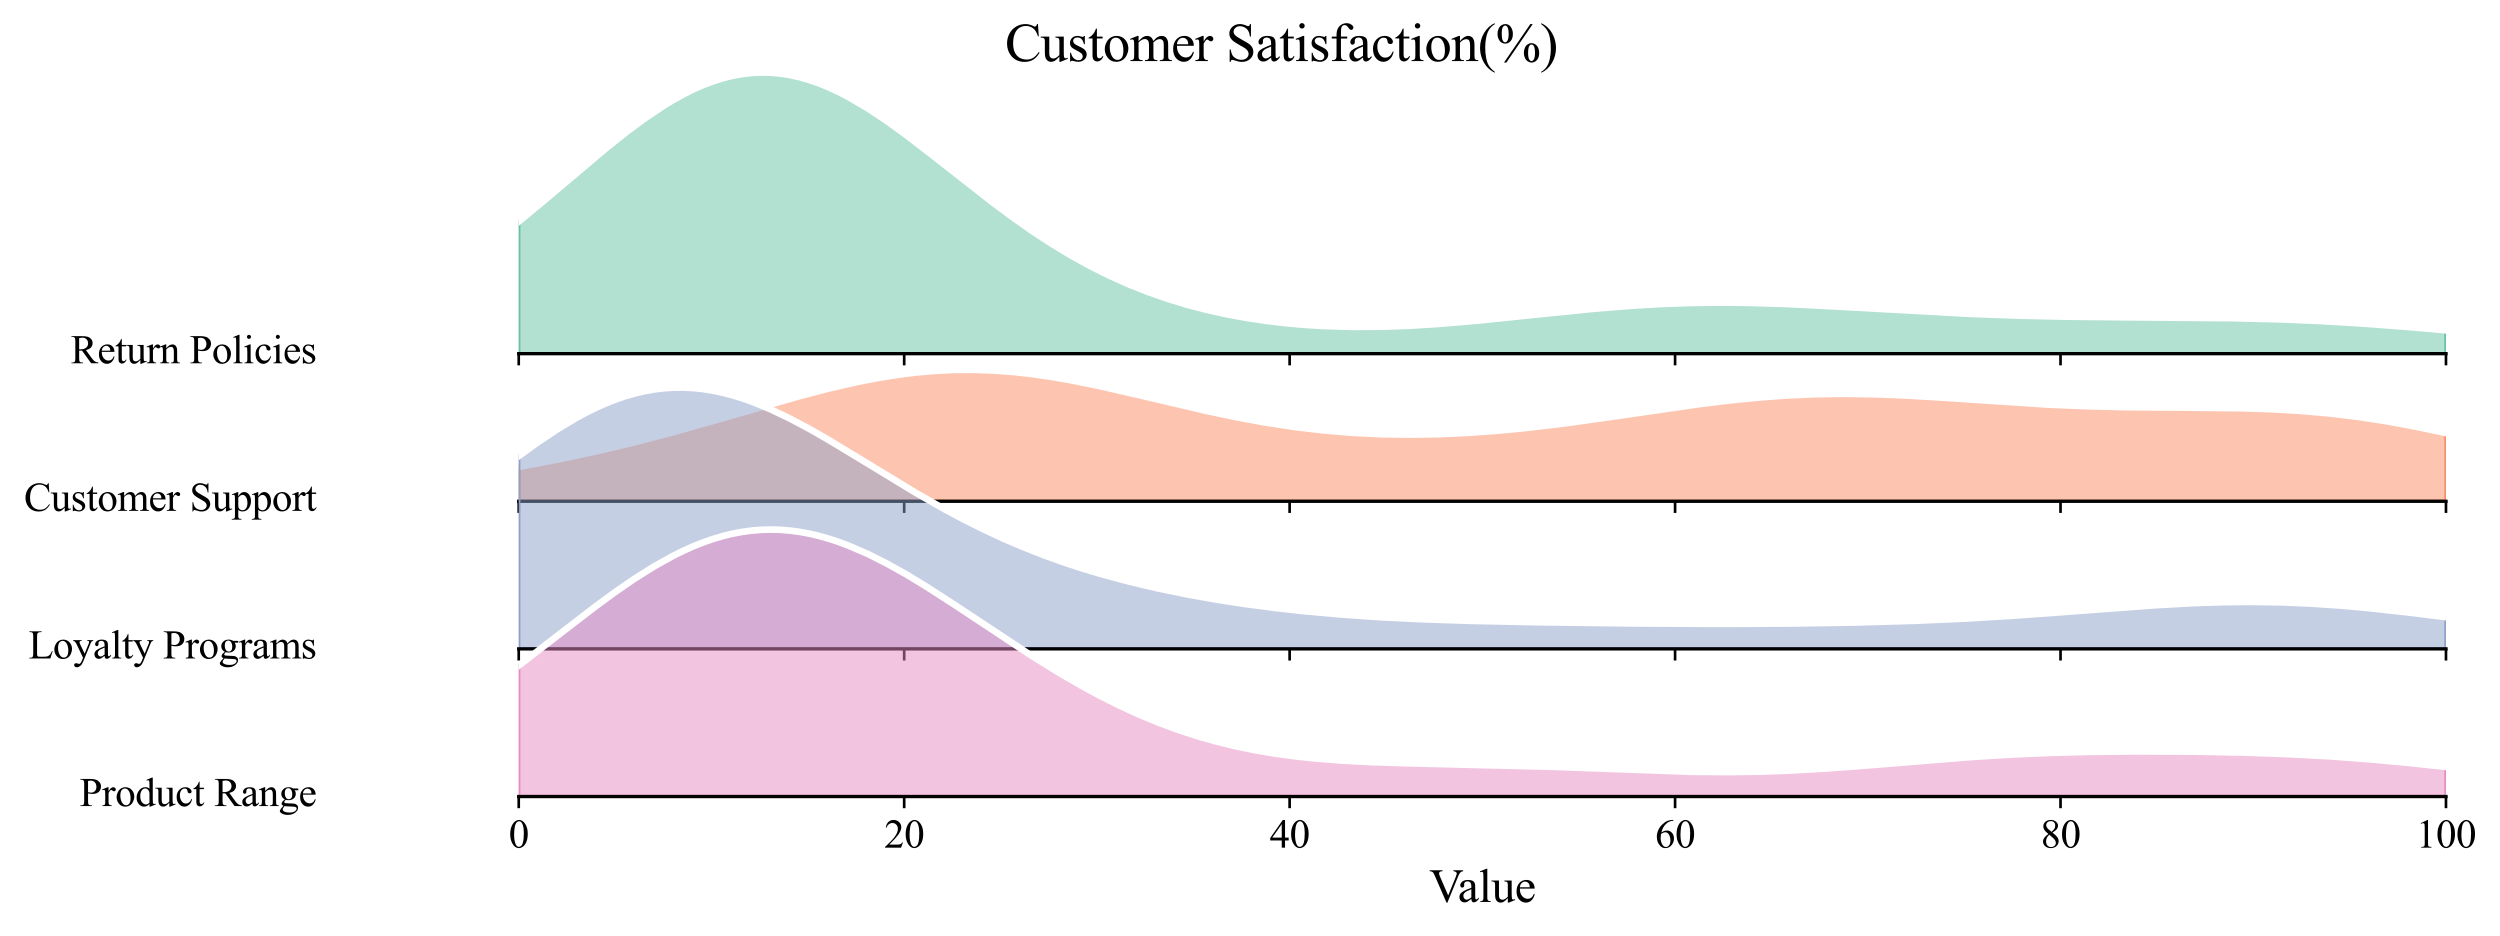 <?xml version="1.0" encoding="utf-8" standalone="no"?>
<!DOCTYPE svg PUBLIC "-//W3C//DTD SVG 1.1//EN"
  "http://www.w3.org/Graphics/SVG/1.1/DTD/svg11.dtd">
<svg xmlns:xlink="http://www.w3.org/1999/xlink" width="749.652pt" height="280.655pt" viewBox="0 0 749.652 280.655" xmlns="http://www.w3.org/2000/svg" version="1.1">
 <defs>
  <style type="text/css">*{stroke-linejoin: round; stroke-linecap: butt}</style>
 </defs>
 <g id="figure_1">
  <g id="patch_1">
   <path d="M 0 280.655 
L 749.652 280.655 
L 749.652 0 
L 0 0 
z
" style="fill: #ffffff"/>
  </g>
  <g id="axes_1">
   <g id="patch_2">
    <path d="M 155.547 106.048 
L 733.452 106.048 
L 733.452 17.52 
L 155.547 17.52 
L 155.547 106.048 
z
" style="fill: none; opacity: 0"/>
   </g>
   <g id="FillBetweenPolyCollection_1">
    <defs>
     <path id="m279ae03045" d="M 155.547 -214.215 
L 155.547 -174.607 
L 158.452 -174.607 
L 161.356 -174.607 
L 164.26 -174.607 
L 167.164 -174.607 
L 170.068 -174.607 
L 172.972 -174.607 
L 175.876 -174.607 
L 178.78 -174.607 
L 181.684 -174.607 
L 184.588 -174.607 
L 187.492 -174.607 
L 190.396 -174.607 
L 193.3 -174.607 
L 196.204 -174.607 
L 199.108 -174.607 
L 202.012 -174.607 
L 204.916 -174.607 
L 207.82 -174.607 
L 210.724 -174.607 
L 213.628 -174.607 
L 216.532 -174.607 
L 219.436 -174.607 
L 222.34 -174.607 
L 225.244 -174.607 
L 228.149 -174.607 
L 231.053 -174.607 
L 233.957 -174.607 
L 236.861 -174.607 
L 239.765 -174.607 
L 242.669 -174.607 
L 245.573 -174.607 
L 248.477 -174.607 
L 251.381 -174.607 
L 254.285 -174.607 
L 257.189 -174.607 
L 260.093 -174.607 
L 262.997 -174.607 
L 265.901 -174.607 
L 268.805 -174.607 
L 271.709 -174.607 
L 274.613 -174.607 
L 277.517 -174.607 
L 280.421 -174.607 
L 283.325 -174.607 
L 286.229 -174.607 
L 289.133 -174.607 
L 292.037 -174.607 
L 294.942 -174.607 
L 297.846 -174.607 
L 300.75 -174.607 
L 303.654 -174.607 
L 306.558 -174.607 
L 309.462 -174.607 
L 312.366 -174.607 
L 315.27 -174.607 
L 318.174 -174.607 
L 321.078 -174.607 
L 323.982 -174.607 
L 326.886 -174.607 
L 329.79 -174.607 
L 332.694 -174.607 
L 335.598 -174.607 
L 338.502 -174.607 
L 341.406 -174.607 
L 344.31 -174.607 
L 347.214 -174.607 
L 350.118 -174.607 
L 353.022 -174.607 
L 355.926 -174.607 
L 358.83 -174.607 
L 361.735 -174.607 
L 364.639 -174.607 
L 367.543 -174.607 
L 370.447 -174.607 
L 373.351 -174.607 
L 376.255 -174.607 
L 379.159 -174.607 
L 382.063 -174.607 
L 384.967 -174.607 
L 387.871 -174.607 
L 390.775 -174.607 
L 393.679 -174.607 
L 396.583 -174.607 
L 399.487 -174.607 
L 402.391 -174.607 
L 405.295 -174.607 
L 408.199 -174.607 
L 411.103 -174.607 
L 414.007 -174.607 
L 416.911 -174.607 
L 419.815 -174.607 
L 422.719 -174.607 
L 425.623 -174.607 
L 428.527 -174.607 
L 431.432 -174.607 
L 434.336 -174.607 
L 437.24 -174.607 
L 440.144 -174.607 
L 443.048 -174.607 
L 445.952 -174.607 
L 448.856 -174.607 
L 451.76 -174.607 
L 454.664 -174.607 
L 457.568 -174.607 
L 460.472 -174.607 
L 463.376 -174.607 
L 466.28 -174.607 
L 469.184 -174.607 
L 472.088 -174.607 
L 474.992 -174.607 
L 477.896 -174.607 
L 480.8 -174.607 
L 483.704 -174.607 
L 486.608 -174.607 
L 489.512 -174.607 
L 492.416 -174.607 
L 495.32 -174.607 
L 498.225 -174.607 
L 501.129 -174.607 
L 504.033 -174.607 
L 506.937 -174.607 
L 509.841 -174.607 
L 512.745 -174.607 
L 515.649 -174.607 
L 518.553 -174.607 
L 521.457 -174.607 
L 524.361 -174.607 
L 527.265 -174.607 
L 530.169 -174.607 
L 533.073 -174.607 
L 535.977 -174.607 
L 538.881 -174.607 
L 541.785 -174.607 
L 544.689 -174.607 
L 547.593 -174.607 
L 550.497 -174.607 
L 553.401 -174.607 
L 556.305 -174.607 
L 559.209 -174.607 
L 562.113 -174.607 
L 565.017 -174.607 
L 567.922 -174.607 
L 570.826 -174.607 
L 573.73 -174.607 
L 576.634 -174.607 
L 579.538 -174.607 
L 582.442 -174.607 
L 585.346 -174.607 
L 588.25 -174.607 
L 591.154 -174.607 
L 594.058 -174.607 
L 596.962 -174.607 
L 599.866 -174.607 
L 602.77 -174.607 
L 605.674 -174.607 
L 608.578 -174.607 
L 611.482 -174.607 
L 614.386 -174.607 
L 617.29 -174.607 
L 620.194 -174.607 
L 623.098 -174.607 
L 626.002 -174.607 
L 628.906 -174.607 
L 631.81 -174.607 
L 634.715 -174.607 
L 637.619 -174.607 
L 640.523 -174.607 
L 643.427 -174.607 
L 646.331 -174.607 
L 649.235 -174.607 
L 652.139 -174.607 
L 655.043 -174.607 
L 657.947 -174.607 
L 660.851 -174.607 
L 663.755 -174.607 
L 666.659 -174.607 
L 669.563 -174.607 
L 672.467 -174.607 
L 675.371 -174.607 
L 678.275 -174.607 
L 681.179 -174.607 
L 684.083 -174.607 
L 686.987 -174.607 
L 689.891 -174.607 
L 692.795 -174.607 
L 695.699 -174.607 
L 698.603 -174.607 
L 701.508 -174.607 
L 704.412 -174.607 
L 707.316 -174.607 
L 710.22 -174.607 
L 713.124 -174.607 
L 716.028 -174.607 
L 718.932 -174.607 
L 721.836 -174.607 
L 724.74 -174.607 
L 727.644 -174.607 
L 730.548 -174.607 
L 733.452 -174.607 
L 733.452 -181.612 
L 733.452 -181.612 
L 730.548 -181.876 
L 727.644 -182.135 
L 724.74 -182.388 
L 721.836 -182.633 
L 718.932 -182.871 
L 716.028 -183.1 
L 713.124 -183.319 
L 710.22 -183.528 
L 707.316 -183.726 
L 704.412 -183.913 
L 701.508 -184.088 
L 698.603 -184.251 
L 695.699 -184.402 
L 692.795 -184.541 
L 689.891 -184.668 
L 686.987 -184.783 
L 684.083 -184.886 
L 681.179 -184.978 
L 678.275 -185.059 
L 675.371 -185.13 
L 672.467 -185.192 
L 669.563 -185.245 
L 666.659 -185.29 
L 663.755 -185.328 
L 660.851 -185.359 
L 657.947 -185.386 
L 655.043 -185.408 
L 652.139 -185.427 
L 649.235 -185.444 
L 646.331 -185.459 
L 643.427 -185.474 
L 640.523 -185.49 
L 637.619 -185.507 
L 634.715 -185.527 
L 631.81 -185.55 
L 628.906 -185.577 
L 626.002 -185.608 
L 623.098 -185.645 
L 620.194 -185.688 
L 617.29 -185.737 
L 614.386 -185.793 
L 611.482 -185.856 
L 608.578 -185.927 
L 605.674 -186.006 
L 602.77 -186.093 
L 599.866 -186.188 
L 596.962 -186.291 
L 594.058 -186.403 
L 591.154 -186.522 
L 588.25 -186.65 
L 585.346 -186.785 
L 582.442 -186.927 
L 579.538 -187.076 
L 576.634 -187.232 
L 573.73 -187.392 
L 570.826 -187.558 
L 567.922 -187.727 
L 565.017 -187.898 
L 562.113 -188.072 
L 559.209 -188.246 
L 556.305 -188.419 
L 553.401 -188.59 
L 550.497 -188.757 
L 547.593 -188.919 
L 544.689 -189.074 
L 541.785 -189.221 
L 538.881 -189.358 
L 535.977 -189.484 
L 533.073 -189.597 
L 530.169 -189.695 
L 527.265 -189.777 
L 524.361 -189.843 
L 521.457 -189.889 
L 518.553 -189.916 
L 515.649 -189.923 
L 512.745 -189.909 
L 509.841 -189.872 
L 506.937 -189.814 
L 504.033 -189.733 
L 501.129 -189.629 
L 498.225 -189.504 
L 495.32 -189.356 
L 492.416 -189.188 
L 489.512 -188.999 
L 486.608 -188.791 
L 483.704 -188.565 
L 480.8 -188.323 
L 477.896 -188.065 
L 474.992 -187.794 
L 472.088 -187.511 
L 469.184 -187.219 
L 466.28 -186.919 
L 463.376 -186.614 
L 460.472 -186.305 
L 457.568 -185.995 
L 454.664 -185.686 
L 451.76 -185.381 
L 448.856 -185.081 
L 445.952 -184.789 
L 443.048 -184.507 
L 440.144 -184.237 
L 437.24 -183.981 
L 434.336 -183.741 
L 431.432 -183.52 
L 428.527 -183.319 
L 425.623 -183.14 
L 422.719 -182.985 
L 419.815 -182.855 
L 416.911 -182.753 
L 414.007 -182.679 
L 411.103 -182.635 
L 408.199 -182.622 
L 405.295 -182.642 
L 402.391 -182.697 
L 399.487 -182.787 
L 396.583 -182.913 
L 393.679 -183.078 
L 390.775 -183.282 
L 387.871 -183.526 
L 384.967 -183.811 
L 382.063 -184.14 
L 379.159 -184.513 
L 376.255 -184.933 
L 373.351 -185.399 
L 370.447 -185.915 
L 367.543 -186.481 
L 364.639 -187.1 
L 361.735 -187.774 
L 358.83 -188.504 
L 355.926 -189.293 
L 353.022 -190.143 
L 350.118 -191.056 
L 347.214 -192.035 
L 344.31 -193.081 
L 341.406 -194.196 
L 338.502 -195.383 
L 335.598 -196.644 
L 332.694 -197.979 
L 329.79 -199.391 
L 326.886 -200.88 
L 323.982 -202.446 
L 321.078 -204.09 
L 318.174 -205.811 
L 315.27 -207.608 
L 312.366 -209.478 
L 309.462 -211.419 
L 306.558 -213.427 
L 303.654 -215.498 
L 300.75 -217.626 
L 297.846 -219.804 
L 294.942 -222.026 
L 292.037 -224.283 
L 289.133 -226.565 
L 286.229 -228.863 
L 283.325 -231.166 
L 280.421 -233.462 
L 277.517 -235.739 
L 274.613 -237.983 
L 271.709 -240.182 
L 268.805 -242.321 
L 265.901 -244.387 
L 262.997 -246.366 
L 260.093 -248.244 
L 257.189 -250.007 
L 254.285 -251.644 
L 251.381 -253.14 
L 248.477 -254.486 
L 245.573 -255.669 
L 242.669 -256.681 
L 239.765 -257.512 
L 236.861 -258.157 
L 233.957 -258.609 
L 231.053 -258.864 
L 228.149 -258.92 
L 225.244 -258.774 
L 222.34 -258.429 
L 219.436 -257.885 
L 216.532 -257.147 
L 213.628 -256.219 
L 210.724 -255.109 
L 207.82 -253.823 
L 204.916 -252.371 
L 202.012 -250.764 
L 199.108 -249.011 
L 196.204 -247.126 
L 193.3 -245.121 
L 190.396 -243.009 
L 187.492 -240.804 
L 184.588 -238.519 
L 181.684 -236.169 
L 178.78 -233.767 
L 175.876 -231.326 
L 172.972 -228.861 
L 170.068 -226.383 
L 167.164 -223.905 
L 164.26 -221.439 
L 161.356 -218.995 
L 158.452 -216.584 
L 155.547 -214.215 
z
" style="stroke: #66c2a5"/>
    </defs>
    <g clip-path="url(#pa52bace586)">
     <use xlink:href="#m279ae03045" x="0" y="280.655" style="fill: #66c2a5; fill-opacity: 0.5; stroke: #66c2a5"/>
    </g>
   </g>
   <g id="matplotlib.axis_1">
    <g id="xtick_1">
     <g id="line2d_1">
      <defs>
       <path id="m5643211933" d="M 0 0 
L 0 3.5 
" style="stroke: #000000; stroke-width: 0.8"/>
      </defs>
      <g>
       <use xlink:href="#m5643211933" x="155.547" y="106.048" style="stroke: #000000; stroke-width: 0.8"/>
      </g>
     </g>
    </g>
    <g id="xtick_2">
     <g id="line2d_2">
      <g>
       <use xlink:href="#m5643211933" x="271.128" y="106.048" style="stroke: #000000; stroke-width: 0.8"/>
      </g>
     </g>
    </g>
    <g id="xtick_3">
     <g id="line2d_3">
      <g>
       <use xlink:href="#m5643211933" x="386.709" y="106.048" style="stroke: #000000; stroke-width: 0.8"/>
      </g>
     </g>
    </g>
    <g id="xtick_4">
     <g id="line2d_4">
      <g>
       <use xlink:href="#m5643211933" x="502.29" y="106.048" style="stroke: #000000; stroke-width: 0.8"/>
      </g>
     </g>
    </g>
    <g id="xtick_5">
     <g id="line2d_5">
      <g>
       <use xlink:href="#m5643211933" x="617.871" y="106.048" style="stroke: #000000; stroke-width: 0.8"/>
      </g>
     </g>
    </g>
    <g id="xtick_6">
     <g id="line2d_6">
      <g>
       <use xlink:href="#m5643211933" x="733.452" y="106.048" style="stroke: #000000; stroke-width: 0.8"/>
      </g>
     </g>
    </g>
   </g>
   <g id="matplotlib.axis_2"/>
   <g id="line2d_7">
    <path d="M 155.547 66.44 
L 164.26 59.216 
L 181.684 44.486 
L 187.492 39.851 
L 193.3 35.534 
L 199.108 31.644 
L 202.012 29.892 
L 204.916 28.284 
L 207.82 26.832 
L 210.724 25.546 
L 213.628 24.436 
L 216.532 23.508 
L 219.436 22.77 
L 222.34 22.226 
L 225.244 21.881 
L 228.149 21.736 
L 231.053 21.791 
L 233.957 22.046 
L 236.861 22.498 
L 239.765 23.143 
L 242.669 23.975 
L 245.573 24.986 
L 248.477 26.17 
L 251.381 27.515 
L 254.285 29.012 
L 260.093 32.412 
L 265.901 36.268 
L 271.709 40.474 
L 280.421 47.193 
L 297.846 60.851 
L 303.654 65.157 
L 309.462 69.236 
L 315.27 73.047 
L 321.078 76.565 
L 326.886 79.776 
L 332.694 82.676 
L 338.502 85.272 
L 344.31 87.575 
L 350.118 89.599 
L 355.926 91.362 
L 361.735 92.881 
L 367.543 94.174 
L 373.351 95.256 
L 379.159 96.142 
L 384.967 96.844 
L 390.775 97.374 
L 396.583 97.742 
L 405.295 98.013 
L 414.007 97.977 
L 422.719 97.67 
L 431.432 97.135 
L 443.048 96.149 
L 460.472 94.351 
L 477.896 92.59 
L 489.512 91.656 
L 498.225 91.152 
L 506.937 90.842 
L 515.649 90.732 
L 524.361 90.813 
L 535.977 91.171 
L 550.497 91.898 
L 591.154 94.133 
L 605.674 94.649 
L 620.194 94.968 
L 640.523 95.165 
L 669.563 95.41 
L 684.083 95.769 
L 695.699 96.253 
L 707.316 96.929 
L 721.836 98.022 
L 733.452 99.043 
L 733.452 99.043 
" clip-path="url(#pa52bace586)" style="fill: none; stroke: #ffffff; stroke-width: 2; stroke-linecap: square"/>
   </g>
   <g id="line2d_8">
    <path d="M 155.547 106.048 
L 733.452 106.048 
" style="fill: none; stroke: #000000; stroke-linecap: square"/>
   </g>
   <g id="text_1">
    <g id="patch_3">
     <path d="M 17.248 115.458 
L 98.828 115.458 
L 98.828 96.638 
L 17.248 96.638 
z
" style="fill: #ffffff; opacity: 0.5"/>
    </g>
    <!-- Return Policies -->
    <g transform="translate(21.208 108.931) scale(0.12 -0.12)">
     <defs>
      <path id="TimesNewRomanPSMT-52" d="M 4325 0 
L 3194 0 
L 1759 1981 
Q 1600 1975 1500 1975 
Q 1459 1975 1412 1976 
Q 1366 1978 1316 1981 
L 1316 750 
Q 1316 350 1403 253 
Q 1522 116 1759 116 
L 1925 116 
L 1925 0 
L 109 0 
L 109 116 
L 269 116 
Q 538 116 653 291 
Q 719 388 719 750 
L 719 3488 
Q 719 3888 631 3984 
Q 509 4122 269 4122 
L 109 4122 
L 109 4238 
L 1653 4238 
Q 2328 4238 2648 4139 
Q 2969 4041 3192 3777 
Q 3416 3513 3416 3147 
Q 3416 2756 3161 2468 
Q 2906 2181 2372 2063 
L 3247 847 
Q 3547 428 3762 290 
Q 3978 153 4325 116 
L 4325 0 
z
M 1316 2178 
Q 1375 2178 1419 2176 
Q 1463 2175 1491 2175 
Q 2097 2175 2405 2437 
Q 2713 2700 2713 3106 
Q 2713 3503 2464 3751 
Q 2216 4000 1806 4000 
Q 1625 4000 1316 3941 
L 1316 2178 
z
" transform="scale(0.016)"/>
      <path id="TimesNewRomanPSMT-65" d="M 681 1784 
Q 678 1147 991 784 
Q 1303 422 1725 422 
Q 2006 422 2214 576 
Q 2422 731 2563 1106 
L 2659 1044 
Q 2594 616 2278 264 
Q 1963 -88 1488 -88 
Q 972 -88 605 314 
Q 238 716 238 1394 
Q 238 2128 614 2539 
Q 991 2950 1559 2950 
Q 2041 2950 2350 2633 
Q 2659 2316 2659 1784 
L 681 1784 
z
M 681 1966 
L 2006 1966 
Q 1991 2241 1941 2353 
Q 1863 2528 1708 2628 
Q 1553 2728 1384 2728 
Q 1125 2728 920 2526 
Q 716 2325 681 1966 
z
" transform="scale(0.016)"/>
      <path id="TimesNewRomanPSMT-74" d="M 1031 3803 
L 1031 2863 
L 1700 2863 
L 1700 2644 
L 1031 2644 
L 1031 788 
Q 1031 509 1111 412 
Q 1191 316 1316 316 
Q 1419 316 1516 380 
Q 1613 444 1666 569 
L 1788 569 
Q 1678 263 1478 108 
Q 1278 -47 1066 -47 
Q 922 -47 784 33 
Q 647 113 581 261 
Q 516 409 516 719 
L 516 2644 
L 63 2644 
L 63 2747 
Q 234 2816 414 2980 
Q 594 3144 734 3369 
Q 806 3488 934 3803 
L 1031 3803 
z
" transform="scale(0.016)"/>
      <path id="TimesNewRomanPSMT-75" d="M 2709 2863 
L 2709 1128 
Q 2709 631 2732 520 
Q 2756 409 2807 365 
Q 2859 322 2928 322 
Q 3025 322 3147 375 
L 3191 266 
L 2334 -88 
L 2194 -88 
L 2194 519 
Q 1825 119 1631 15 
Q 1438 -88 1222 -88 
Q 981 -88 804 51 
Q 628 191 559 409 
Q 491 628 491 1028 
L 491 2306 
Q 491 2509 447 2587 
Q 403 2666 317 2708 
Q 231 2750 6 2747 
L 6 2863 
L 1009 2863 
L 1009 947 
Q 1009 547 1148 422 
Q 1288 297 1484 297 
Q 1619 297 1789 381 
Q 1959 466 2194 703 
L 2194 2325 
Q 2194 2569 2105 2655 
Q 2016 2741 1734 2747 
L 1734 2863 
L 2709 2863 
z
" transform="scale(0.016)"/>
      <path id="TimesNewRomanPSMT-72" d="M 1038 2947 
L 1038 2303 
Q 1397 2947 1775 2947 
Q 1947 2947 2059 2842 
Q 2172 2738 2172 2600 
Q 2172 2478 2090 2393 
Q 2009 2309 1897 2309 
Q 1788 2309 1652 2417 
Q 1516 2525 1450 2525 
Q 1394 2525 1328 2463 
Q 1188 2334 1038 2041 
L 1038 669 
Q 1038 431 1097 309 
Q 1138 225 1241 169 
Q 1344 113 1538 113 
L 1538 0 
L 72 0 
L 72 113 
Q 291 113 397 181 
Q 475 231 506 341 
Q 522 394 522 644 
L 522 1753 
Q 522 2253 501 2348 
Q 481 2444 426 2487 
Q 372 2531 291 2531 
Q 194 2531 72 2484 
L 41 2597 
L 906 2947 
L 1038 2947 
z
" transform="scale(0.016)"/>
      <path id="TimesNewRomanPSMT-6e" d="M 1034 2341 
Q 1538 2947 1994 2947 
Q 2228 2947 2397 2830 
Q 2566 2713 2666 2444 
Q 2734 2256 2734 1869 
L 2734 647 
Q 2734 375 2778 278 
Q 2813 200 2889 156 
Q 2966 113 3172 113 
L 3172 0 
L 1756 0 
L 1756 113 
L 1816 113 
Q 2016 113 2095 173 
Q 2175 234 2206 353 
Q 2219 400 2219 647 
L 2219 1819 
Q 2219 2209 2117 2386 
Q 2016 2563 1775 2563 
Q 1403 2563 1034 2156 
L 1034 647 
Q 1034 356 1069 288 
Q 1113 197 1189 155 
Q 1266 113 1500 113 
L 1500 0 
L 84 0 
L 84 113 
L 147 113 
Q 366 113 442 223 
Q 519 334 519 647 
L 519 1709 
Q 519 2225 495 2337 
Q 472 2450 423 2490 
Q 375 2531 294 2531 
Q 206 2531 84 2484 
L 38 2597 
L 900 2947 
L 1034 2947 
L 1034 2341 
z
" transform="scale(0.016)"/>
      <path id="TimesNewRomanPSMT-20" transform="scale(0.016)"/>
      <path id="TimesNewRomanPSMT-50" d="M 1313 1984 
L 1313 750 
Q 1313 350 1400 253 
Q 1519 116 1759 116 
L 1922 116 
L 1922 0 
L 106 0 
L 106 116 
L 266 116 
Q 534 116 650 291 
Q 713 388 713 750 
L 713 3488 
Q 713 3888 628 3984 
Q 506 4122 266 4122 
L 106 4122 
L 106 4238 
L 1659 4238 
Q 2228 4238 2556 4120 
Q 2884 4003 3109 3725 
Q 3334 3447 3334 3066 
Q 3334 2547 2992 2222 
Q 2650 1897 2025 1897 
Q 1872 1897 1694 1919 
Q 1516 1941 1313 1984 
z
M 1313 2163 
Q 1478 2131 1606 2115 
Q 1734 2100 1825 2100 
Q 2150 2100 2386 2351 
Q 2622 2603 2622 3003 
Q 2622 3278 2509 3514 
Q 2397 3750 2190 3867 
Q 1984 3984 1722 3984 
Q 1563 3984 1313 3925 
L 1313 2163 
z
" transform="scale(0.016)"/>
      <path id="TimesNewRomanPSMT-6f" d="M 1600 2947 
Q 2250 2947 2644 2453 
Q 2978 2031 2978 1484 
Q 2978 1100 2793 706 
Q 2609 313 2286 112 
Q 1963 -88 1566 -88 
Q 919 -88 538 428 
Q 216 863 216 1403 
Q 216 1797 411 2186 
Q 606 2575 925 2761 
Q 1244 2947 1600 2947 
z
M 1503 2744 
Q 1338 2744 1170 2645 
Q 1003 2547 900 2300 
Q 797 2053 797 1666 
Q 797 1041 1045 587 
Q 1294 134 1700 134 
Q 2003 134 2200 384 
Q 2397 634 2397 1244 
Q 2397 2006 2069 2444 
Q 1847 2744 1503 2744 
z
" transform="scale(0.016)"/>
      <path id="TimesNewRomanPSMT-6c" d="M 1184 4444 
L 1184 647 
Q 1184 378 1223 290 
Q 1263 203 1344 158 
Q 1425 113 1647 113 
L 1647 0 
L 244 0 
L 244 113 
Q 441 113 512 153 
Q 584 194 625 287 
Q 666 381 666 647 
L 666 3247 
Q 666 3731 644 3842 
Q 622 3953 573 3993 
Q 525 4034 450 4034 
Q 369 4034 244 3984 
L 191 4094 
L 1044 4444 
L 1184 4444 
z
" transform="scale(0.016)"/>
      <path id="TimesNewRomanPSMT-69" d="M 928 4444 
Q 1059 4444 1151 4351 
Q 1244 4259 1244 4128 
Q 1244 3997 1151 3903 
Q 1059 3809 928 3809 
Q 797 3809 703 3903 
Q 609 3997 609 4128 
Q 609 4259 701 4351 
Q 794 4444 928 4444 
z
M 1188 2947 
L 1188 647 
Q 1188 378 1227 289 
Q 1266 200 1342 156 
Q 1419 113 1622 113 
L 1622 0 
L 231 0 
L 231 113 
Q 441 113 512 153 
Q 584 194 626 287 
Q 669 381 669 647 
L 669 1750 
Q 669 2216 641 2353 
Q 619 2453 572 2492 
Q 525 2531 444 2531 
Q 356 2531 231 2484 
L 188 2597 
L 1050 2947 
L 1188 2947 
z
" transform="scale(0.016)"/>
      <path id="TimesNewRomanPSMT-63" d="M 2631 1088 
Q 2516 522 2178 217 
Q 1841 -88 1431 -88 
Q 944 -88 581 321 
Q 219 731 219 1428 
Q 219 2103 620 2525 
Q 1022 2947 1584 2947 
Q 2006 2947 2278 2723 
Q 2550 2500 2550 2259 
Q 2550 2141 2473 2067 
Q 2397 1994 2259 1994 
Q 2075 1994 1981 2113 
Q 1928 2178 1911 2362 
Q 1894 2547 1784 2644 
Q 1675 2738 1481 2738 
Q 1169 2738 978 2506 
Q 725 2200 725 1697 
Q 725 1184 976 792 
Q 1228 400 1656 400 
Q 1963 400 2206 609 
Q 2378 753 2541 1131 
L 2631 1088 
z
" transform="scale(0.016)"/>
      <path id="TimesNewRomanPSMT-73" d="M 2050 2947 
L 2050 1972 
L 1947 1972 
Q 1828 2431 1642 2597 
Q 1456 2763 1169 2763 
Q 950 2763 815 2647 
Q 681 2531 681 2391 
Q 681 2216 781 2091 
Q 878 1963 1175 1819 
L 1631 1597 
Q 2266 1288 2266 781 
Q 2266 391 1970 151 
Q 1675 -88 1309 -88 
Q 1047 -88 709 6 
Q 606 38 541 38 
Q 469 38 428 -44 
L 325 -44 
L 325 978 
L 428 978 
Q 516 541 762 319 
Q 1009 97 1316 97 
Q 1531 97 1667 223 
Q 1803 350 1803 528 
Q 1803 744 1651 891 
Q 1500 1038 1047 1263 
Q 594 1488 453 1669 
Q 313 1847 313 2119 
Q 313 2472 555 2709 
Q 797 2947 1181 2947 
Q 1350 2947 1591 2875 
Q 1750 2828 1803 2828 
Q 1853 2828 1881 2850 
Q 1909 2872 1947 2947 
L 2050 2947 
z
" transform="scale(0.016)"/>
     </defs>
     <use xlink:href="#TimesNewRomanPSMT-52"/>
     <use xlink:href="#TimesNewRomanPSMT-65" transform="translate(66.699 0)"/>
     <use xlink:href="#TimesNewRomanPSMT-74" transform="translate(111.084 0)"/>
     <use xlink:href="#TimesNewRomanPSMT-75" transform="translate(138.867 0)"/>
     <use xlink:href="#TimesNewRomanPSMT-72" transform="translate(188.867 0)"/>
     <use xlink:href="#TimesNewRomanPSMT-6e" transform="translate(222.168 0)"/>
     <use xlink:href="#TimesNewRomanPSMT-20" transform="translate(272.168 0)"/>
     <use xlink:href="#TimesNewRomanPSMT-50" transform="translate(297.168 0)"/>
     <use xlink:href="#TimesNewRomanPSMT-6f" transform="translate(352.783 0)"/>
     <use xlink:href="#TimesNewRomanPSMT-6c" transform="translate(402.783 0)"/>
     <use xlink:href="#TimesNewRomanPSMT-69" transform="translate(430.566 0)"/>
     <use xlink:href="#TimesNewRomanPSMT-63" transform="translate(458.35 0)"/>
     <use xlink:href="#TimesNewRomanPSMT-69" transform="translate(502.734 0)"/>
     <use xlink:href="#TimesNewRomanPSMT-65" transform="translate(530.518 0)"/>
     <use xlink:href="#TimesNewRomanPSMT-73" transform="translate(574.902 0)"/>
    </g>
   </g>
  </g>
  <g id="axes_2">
   <g id="patch_4">
    <path d="M 155.547 150.312 
L 733.452 150.312 
L 733.452 61.784 
L 155.547 61.784 
L 155.547 150.312 
z
" style="fill: none; opacity: 0"/>
   </g>
   <g id="FillBetweenPolyCollection_2">
    <defs>
     <path id="m41ce0b3dbf" d="M 155.547 -140.667 
L 155.547 -130.343 
L 158.452 -130.343 
L 161.356 -130.343 
L 164.26 -130.343 
L 167.164 -130.343 
L 170.068 -130.343 
L 172.972 -130.343 
L 175.876 -130.343 
L 178.78 -130.343 
L 181.684 -130.343 
L 184.588 -130.343 
L 187.492 -130.343 
L 190.396 -130.343 
L 193.3 -130.343 
L 196.204 -130.343 
L 199.108 -130.343 
L 202.012 -130.343 
L 204.916 -130.343 
L 207.82 -130.343 
L 210.724 -130.343 
L 213.628 -130.343 
L 216.532 -130.343 
L 219.436 -130.343 
L 222.34 -130.343 
L 225.244 -130.343 
L 228.149 -130.343 
L 231.053 -130.343 
L 233.957 -130.343 
L 236.861 -130.343 
L 239.765 -130.343 
L 242.669 -130.343 
L 245.573 -130.343 
L 248.477 -130.343 
L 251.381 -130.343 
L 254.285 -130.343 
L 257.189 -130.343 
L 260.093 -130.343 
L 262.997 -130.343 
L 265.901 -130.343 
L 268.805 -130.343 
L 271.709 -130.343 
L 274.613 -130.343 
L 277.517 -130.343 
L 280.421 -130.343 
L 283.325 -130.343 
L 286.229 -130.343 
L 289.133 -130.343 
L 292.037 -130.343 
L 294.942 -130.343 
L 297.846 -130.343 
L 300.75 -130.343 
L 303.654 -130.343 
L 306.558 -130.343 
L 309.462 -130.343 
L 312.366 -130.343 
L 315.27 -130.343 
L 318.174 -130.343 
L 321.078 -130.343 
L 323.982 -130.343 
L 326.886 -130.343 
L 329.79 -130.343 
L 332.694 -130.343 
L 335.598 -130.343 
L 338.502 -130.343 
L 341.406 -130.343 
L 344.31 -130.343 
L 347.214 -130.343 
L 350.118 -130.343 
L 353.022 -130.343 
L 355.926 -130.343 
L 358.83 -130.343 
L 361.735 -130.343 
L 364.639 -130.343 
L 367.543 -130.343 
L 370.447 -130.343 
L 373.351 -130.343 
L 376.255 -130.343 
L 379.159 -130.343 
L 382.063 -130.343 
L 384.967 -130.343 
L 387.871 -130.343 
L 390.775 -130.343 
L 393.679 -130.343 
L 396.583 -130.343 
L 399.487 -130.343 
L 402.391 -130.343 
L 405.295 -130.343 
L 408.199 -130.343 
L 411.103 -130.343 
L 414.007 -130.343 
L 416.911 -130.343 
L 419.815 -130.343 
L 422.719 -130.343 
L 425.623 -130.343 
L 428.527 -130.343 
L 431.432 -130.343 
L 434.336 -130.343 
L 437.24 -130.343 
L 440.144 -130.343 
L 443.048 -130.343 
L 445.952 -130.343 
L 448.856 -130.343 
L 451.76 -130.343 
L 454.664 -130.343 
L 457.568 -130.343 
L 460.472 -130.343 
L 463.376 -130.343 
L 466.28 -130.343 
L 469.184 -130.343 
L 472.088 -130.343 
L 474.992 -130.343 
L 477.896 -130.343 
L 480.8 -130.343 
L 483.704 -130.343 
L 486.608 -130.343 
L 489.512 -130.343 
L 492.416 -130.343 
L 495.32 -130.343 
L 498.225 -130.343 
L 501.129 -130.343 
L 504.033 -130.343 
L 506.937 -130.343 
L 509.841 -130.343 
L 512.745 -130.343 
L 515.649 -130.343 
L 518.553 -130.343 
L 521.457 -130.343 
L 524.361 -130.343 
L 527.265 -130.343 
L 530.169 -130.343 
L 533.073 -130.343 
L 535.977 -130.343 
L 538.881 -130.343 
L 541.785 -130.343 
L 544.689 -130.343 
L 547.593 -130.343 
L 550.497 -130.343 
L 553.401 -130.343 
L 556.305 -130.343 
L 559.209 -130.343 
L 562.113 -130.343 
L 565.017 -130.343 
L 567.922 -130.343 
L 570.826 -130.343 
L 573.73 -130.343 
L 576.634 -130.343 
L 579.538 -130.343 
L 582.442 -130.343 
L 585.346 -130.343 
L 588.25 -130.343 
L 591.154 -130.343 
L 594.058 -130.343 
L 596.962 -130.343 
L 599.866 -130.343 
L 602.77 -130.343 
L 605.674 -130.343 
L 608.578 -130.343 
L 611.482 -130.343 
L 614.386 -130.343 
L 617.29 -130.343 
L 620.194 -130.343 
L 623.098 -130.343 
L 626.002 -130.343 
L 628.906 -130.343 
L 631.81 -130.343 
L 634.715 -130.343 
L 637.619 -130.343 
L 640.523 -130.343 
L 643.427 -130.343 
L 646.331 -130.343 
L 649.235 -130.343 
L 652.139 -130.343 
L 655.043 -130.343 
L 657.947 -130.343 
L 660.851 -130.343 
L 663.755 -130.343 
L 666.659 -130.343 
L 669.563 -130.343 
L 672.467 -130.343 
L 675.371 -130.343 
L 678.275 -130.343 
L 681.179 -130.343 
L 684.083 -130.343 
L 686.987 -130.343 
L 689.891 -130.343 
L 692.795 -130.343 
L 695.699 -130.343 
L 698.603 -130.343 
L 701.508 -130.343 
L 704.412 -130.343 
L 707.316 -130.343 
L 710.22 -130.343 
L 713.124 -130.343 
L 716.028 -130.343 
L 718.932 -130.343 
L 721.836 -130.343 
L 724.74 -130.343 
L 727.644 -130.343 
L 730.548 -130.343 
L 733.452 -130.343 
L 733.452 -150.808 
L 733.452 -150.808 
L 730.548 -151.447 
L 727.644 -152.065 
L 724.74 -152.659 
L 721.836 -153.228 
L 718.932 -153.769 
L 716.028 -154.28 
L 713.124 -154.761 
L 710.22 -155.211 
L 707.316 -155.628 
L 704.412 -156.013 
L 701.508 -156.364 
L 698.603 -156.683 
L 695.699 -156.97 
L 692.795 -157.224 
L 689.891 -157.449 
L 686.987 -157.644 
L 684.083 -157.811 
L 681.179 -157.952 
L 678.275 -158.07 
L 675.371 -158.166 
L 672.467 -158.242 
L 669.563 -158.301 
L 666.659 -158.346 
L 663.755 -158.379 
L 660.851 -158.403 
L 657.947 -158.421 
L 655.043 -158.435 
L 652.139 -158.447 
L 649.235 -158.461 
L 646.331 -158.477 
L 643.427 -158.499 
L 640.523 -158.529 
L 637.619 -158.568 
L 634.715 -158.617 
L 631.81 -158.678 
L 628.906 -158.752 
L 626.002 -158.839 
L 623.098 -158.94 
L 620.194 -159.055 
L 617.29 -159.185 
L 614.386 -159.327 
L 611.482 -159.483 
L 608.578 -159.651 
L 605.674 -159.829 
L 602.77 -160.016 
L 599.866 -160.211 
L 596.962 -160.412 
L 594.058 -160.616 
L 591.154 -160.822 
L 588.25 -161.027 
L 585.346 -161.229 
L 582.442 -161.426 
L 579.538 -161.615 
L 576.634 -161.793 
L 573.73 -161.959 
L 570.826 -162.109 
L 567.922 -162.243 
L 565.017 -162.356 
L 562.113 -162.448 
L 559.209 -162.517 
L 556.305 -162.561 
L 553.401 -162.579 
L 550.497 -162.569 
L 547.593 -162.531 
L 544.689 -162.464 
L 541.785 -162.367 
L 538.881 -162.241 
L 535.977 -162.086 
L 533.073 -161.901 
L 530.169 -161.689 
L 527.265 -161.448 
L 524.361 -161.182 
L 521.457 -160.89 
L 518.553 -160.576 
L 515.649 -160.239 
L 512.745 -159.883 
L 509.841 -159.51 
L 506.937 -159.121 
L 504.033 -158.718 
L 501.129 -158.305 
L 498.225 -157.883 
L 495.32 -157.455 
L 492.416 -157.023 
L 489.512 -156.589 
L 486.608 -156.157 
L 483.704 -155.727 
L 480.8 -155.302 
L 477.896 -154.885 
L 474.992 -154.476 
L 472.088 -154.079 
L 469.184 -153.694 
L 466.28 -153.324 
L 463.376 -152.969 
L 460.472 -152.632 
L 457.568 -152.314 
L 454.664 -152.015 
L 451.76 -151.738 
L 448.856 -151.482 
L 445.952 -151.25 
L 443.048 -151.042 
L 440.144 -150.859 
L 437.24 -150.702 
L 434.336 -150.571 
L 431.432 -150.468 
L 428.527 -150.393 
L 425.623 -150.348 
L 422.719 -150.332 
L 419.815 -150.346 
L 416.911 -150.392 
L 414.007 -150.47 
L 411.103 -150.579 
L 408.199 -150.722 
L 405.295 -150.899 
L 402.391 -151.108 
L 399.487 -151.352 
L 396.583 -151.631 
L 393.679 -151.943 
L 390.775 -152.289 
L 387.871 -152.669 
L 384.967 -153.083 
L 382.063 -153.528 
L 379.159 -154.006 
L 376.255 -154.513 
L 373.351 -155.05 
L 370.447 -155.614 
L 367.543 -156.204 
L 364.639 -156.816 
L 361.735 -157.45 
L 358.83 -158.102 
L 355.926 -158.769 
L 353.022 -159.448 
L 350.118 -160.135 
L 347.214 -160.828 
L 344.31 -161.522 
L 341.406 -162.214 
L 338.502 -162.899 
L 335.598 -163.574 
L 332.694 -164.234 
L 329.79 -164.874 
L 326.886 -165.492 
L 323.982 -166.083 
L 321.078 -166.642 
L 318.174 -167.166 
L 315.27 -167.651 
L 312.366 -168.094 
L 309.462 -168.492 
L 306.558 -168.841 
L 303.654 -169.138 
L 300.75 -169.382 
L 297.846 -169.57 
L 294.942 -169.701 
L 292.037 -169.773 
L 289.133 -169.785 
L 286.229 -169.738 
L 283.325 -169.63 
L 280.421 -169.463 
L 277.517 -169.237 
L 274.613 -168.953 
L 271.709 -168.613 
L 268.805 -168.218 
L 265.901 -167.771 
L 262.997 -167.274 
L 260.093 -166.731 
L 257.189 -166.143 
L 254.285 -165.514 
L 251.381 -164.848 
L 248.477 -164.147 
L 245.573 -163.416 
L 242.669 -162.658 
L 239.765 -161.877 
L 236.861 -161.077 
L 233.957 -160.26 
L 231.053 -159.43 
L 228.149 -158.592 
L 225.244 -157.747 
L 222.34 -156.9 
L 219.436 -156.052 
L 216.532 -155.208 
L 213.628 -154.368 
L 210.724 -153.536 
L 207.82 -152.713 
L 204.916 -151.902 
L 202.012 -151.104 
L 199.108 -150.32 
L 196.204 -149.552 
L 193.3 -148.799 
L 190.396 -148.065 
L 187.492 -147.347 
L 184.588 -146.649 
L 181.684 -145.968 
L 178.78 -145.306 
L 175.876 -144.663 
L 172.972 -144.038 
L 170.068 -143.432 
L 167.164 -142.844 
L 164.26 -142.274 
L 161.356 -141.721 
L 158.452 -141.186 
L 155.547 -140.667 
z
" style="stroke: #fc8d62"/>
    </defs>
    <g clip-path="url(#p74a7f75395)">
     <use xlink:href="#m41ce0b3dbf" x="0" y="280.655" style="fill: #fc8d62; fill-opacity: 0.5; stroke: #fc8d62"/>
    </g>
   </g>
   <g id="matplotlib.axis_3">
    <g id="xtick_7">
     <g id="line2d_9">
      <g>
       <use xlink:href="#m5643211933" x="155.547" y="150.312" style="stroke: #000000; stroke-width: 0.8"/>
      </g>
     </g>
    </g>
    <g id="xtick_8">
     <g id="line2d_10">
      <g>
       <use xlink:href="#m5643211933" x="271.128" y="150.312" style="stroke: #000000; stroke-width: 0.8"/>
      </g>
     </g>
    </g>
    <g id="xtick_9">
     <g id="line2d_11">
      <g>
       <use xlink:href="#m5643211933" x="386.709" y="150.312" style="stroke: #000000; stroke-width: 0.8"/>
      </g>
     </g>
    </g>
    <g id="xtick_10">
     <g id="line2d_12">
      <g>
       <use xlink:href="#m5643211933" x="502.29" y="150.312" style="stroke: #000000; stroke-width: 0.8"/>
      </g>
     </g>
    </g>
    <g id="xtick_11">
     <g id="line2d_13">
      <g>
       <use xlink:href="#m5643211933" x="617.871" y="150.312" style="stroke: #000000; stroke-width: 0.8"/>
      </g>
     </g>
    </g>
    <g id="xtick_12">
     <g id="line2d_14">
      <g>
       <use xlink:href="#m5643211933" x="733.452" y="150.312" style="stroke: #000000; stroke-width: 0.8"/>
      </g>
     </g>
    </g>
   </g>
   <g id="matplotlib.axis_4"/>
   <g id="line2d_15">
    <path d="M 155.547 139.989 
L 167.164 137.811 
L 178.78 135.349 
L 190.396 132.591 
L 202.012 129.551 
L 216.532 125.448 
L 239.765 118.778 
L 248.477 116.508 
L 257.189 114.513 
L 262.997 113.381 
L 268.805 112.437 
L 274.613 111.702 
L 280.421 111.192 
L 286.229 110.918 
L 292.037 110.883 
L 297.846 111.085 
L 303.654 111.517 
L 309.462 112.164 
L 315.27 113.004 
L 321.078 114.013 
L 329.79 115.781 
L 341.406 118.441 
L 361.735 123.205 
L 370.447 125.041 
L 379.159 126.65 
L 387.871 127.986 
L 396.583 129.025 
L 405.295 129.757 
L 414.007 130.186 
L 422.719 130.324 
L 431.432 130.187 
L 440.144 129.796 
L 448.856 129.173 
L 457.568 128.341 
L 469.184 126.961 
L 483.704 124.928 
L 509.841 121.146 
L 518.553 120.08 
L 527.265 119.207 
L 535.977 118.569 
L 544.689 118.191 
L 553.401 118.076 
L 562.113 118.207 
L 570.826 118.546 
L 582.442 119.229 
L 614.386 121.328 
L 626.002 121.816 
L 637.619 122.088 
L 655.043 122.22 
L 672.467 122.413 
L 681.179 122.703 
L 689.891 123.207 
L 698.603 123.972 
L 707.316 125.027 
L 716.028 126.375 
L 724.74 127.996 
L 733.452 129.848 
L 733.452 129.848 
" clip-path="url(#p74a7f75395)" style="fill: none; stroke: #ffffff; stroke-width: 2; stroke-linecap: square"/>
   </g>
   <g id="line2d_16">
    <path d="M 155.547 150.312 
L 733.452 150.312 
" style="fill: none; stroke: #000000; stroke-linecap: square"/>
   </g>
   <g id="text_2">
    <g id="patch_5">
     <path d="M 3.24 159.722 
L 98.828 159.722 
L 98.828 140.902 
L 3.24 140.902 
z
" style="fill: #ffffff; opacity: 0.5"/>
    </g>
    <!-- Customer Support -->
    <g transform="translate(7.2 153.195) scale(0.12 -0.12)">
     <defs>
      <path id="TimesNewRomanPSMT-43" d="M 3853 4334 
L 3950 2894 
L 3853 2894 
Q 3659 3541 3300 3825 
Q 2941 4109 2438 4109 
Q 2016 4109 1675 3895 
Q 1334 3681 1139 3212 
Q 944 2744 944 2047 
Q 944 1472 1128 1050 
Q 1313 628 1683 403 
Q 2053 178 2528 178 
Q 2941 178 3256 354 
Q 3572 531 3950 1056 
L 4047 994 
Q 3728 428 3303 165 
Q 2878 -97 2294 -97 
Q 1241 -97 663 684 
Q 231 1266 231 2053 
Q 231 2688 515 3219 
Q 800 3750 1298 4042 
Q 1797 4334 2388 4334 
Q 2847 4334 3294 4109 
Q 3425 4041 3481 4041 
Q 3566 4041 3628 4100 
Q 3709 4184 3744 4334 
L 3853 4334 
z
" transform="scale(0.016)"/>
      <path id="TimesNewRomanPSMT-6d" d="M 1050 2338 
Q 1363 2650 1419 2697 
Q 1559 2816 1721 2881 
Q 1884 2947 2044 2947 
Q 2313 2947 2506 2790 
Q 2700 2634 2766 2338 
Q 3088 2713 3309 2830 
Q 3531 2947 3766 2947 
Q 3994 2947 4170 2830 
Q 4347 2713 4450 2447 
Q 4519 2266 4519 1878 
L 4519 647 
Q 4519 378 4559 278 
Q 4591 209 4675 161 
Q 4759 113 4950 113 
L 4950 0 
L 3538 0 
L 3538 113 
L 3597 113 
Q 3781 113 3884 184 
Q 3956 234 3988 344 
Q 4000 397 4000 647 
L 4000 1878 
Q 4000 2228 3916 2372 
Q 3794 2572 3525 2572 
Q 3359 2572 3192 2489 
Q 3025 2406 2788 2181 
L 2781 2147 
L 2788 2013 
L 2788 647 
Q 2788 353 2820 281 
Q 2853 209 2943 161 
Q 3034 113 3253 113 
L 3253 0 
L 1806 0 
L 1806 113 
Q 2044 113 2133 169 
Q 2222 225 2256 338 
Q 2272 391 2272 647 
L 2272 1878 
Q 2272 2228 2169 2381 
Q 2031 2581 1784 2581 
Q 1616 2581 1450 2491 
Q 1191 2353 1050 2181 
L 1050 647 
Q 1050 366 1089 281 
Q 1128 197 1204 155 
Q 1281 113 1516 113 
L 1516 0 
L 100 0 
L 100 113 
Q 297 113 375 155 
Q 453 197 493 289 
Q 534 381 534 647 
L 534 1741 
Q 534 2213 506 2350 
Q 484 2453 437 2492 
Q 391 2531 309 2531 
Q 222 2531 100 2484 
L 53 2597 
L 916 2947 
L 1050 2947 
L 1050 2338 
z
" transform="scale(0.016)"/>
      <path id="TimesNewRomanPSMT-53" d="M 2934 4334 
L 2934 2869 
L 2819 2869 
Q 2763 3291 2617 3541 
Q 2472 3791 2203 3937 
Q 1934 4084 1647 4084 
Q 1322 4084 1109 3886 
Q 897 3688 897 3434 
Q 897 3241 1031 3081 
Q 1225 2847 1953 2456 
Q 2547 2138 2764 1967 
Q 2981 1797 3098 1565 
Q 3216 1334 3216 1081 
Q 3216 600 2842 251 
Q 2469 -97 1881 -97 
Q 1697 -97 1534 -69 
Q 1438 -53 1133 45 
Q 828 144 747 144 
Q 669 144 623 97 
Q 578 50 556 -97 
L 441 -97 
L 441 1356 
L 556 1356 
Q 638 900 775 673 
Q 913 447 1195 297 
Q 1478 147 1816 147 
Q 2206 147 2432 353 
Q 2659 559 2659 841 
Q 2659 997 2573 1156 
Q 2488 1316 2306 1453 
Q 2184 1547 1640 1851 
Q 1097 2156 867 2337 
Q 638 2519 519 2737 
Q 400 2956 400 3219 
Q 400 3675 750 4004 
Q 1100 4334 1641 4334 
Q 1978 4334 2356 4169 
Q 2531 4091 2603 4091 
Q 2684 4091 2736 4139 
Q 2788 4188 2819 4334 
L 2934 4334 
z
" transform="scale(0.016)"/>
      <path id="TimesNewRomanPSMT-70" d="M -6 2578 
L 875 2934 
L 994 2934 
L 994 2266 
Q 1216 2644 1439 2795 
Q 1663 2947 1909 2947 
Q 2341 2947 2628 2609 
Q 2981 2197 2981 1534 
Q 2981 794 2556 309 
Q 2206 -88 1675 -88 
Q 1444 -88 1275 -22 
Q 1150 25 994 166 
L 994 -706 
Q 994 -1000 1030 -1079 
Q 1066 -1159 1155 -1206 
Q 1244 -1253 1478 -1253 
L 1478 -1369 
L -22 -1369 
L -22 -1253 
L 56 -1253 
Q 228 -1256 350 -1188 
Q 409 -1153 442 -1076 
Q 475 -1000 475 -688 
L 475 2019 
Q 475 2297 450 2372 
Q 425 2447 370 2484 
Q 316 2522 222 2522 
Q 147 2522 31 2478 
L -6 2578 
z
M 994 2081 
L 994 1013 
Q 994 666 1022 556 
Q 1066 375 1236 237 
Q 1406 100 1666 100 
Q 1978 100 2172 344 
Q 2425 663 2425 1241 
Q 2425 1897 2138 2250 
Q 1938 2494 1663 2494 
Q 1513 2494 1366 2419 
Q 1253 2363 994 2081 
z
" transform="scale(0.016)"/>
     </defs>
     <use xlink:href="#TimesNewRomanPSMT-43"/>
     <use xlink:href="#TimesNewRomanPSMT-75" transform="translate(66.699 0)"/>
     <use xlink:href="#TimesNewRomanPSMT-73" transform="translate(116.699 0)"/>
     <use xlink:href="#TimesNewRomanPSMT-74" transform="translate(155.615 0)"/>
     <use xlink:href="#TimesNewRomanPSMT-6f" transform="translate(183.398 0)"/>
     <use xlink:href="#TimesNewRomanPSMT-6d" transform="translate(233.398 0)"/>
     <use xlink:href="#TimesNewRomanPSMT-65" transform="translate(311.182 0)"/>
     <use xlink:href="#TimesNewRomanPSMT-72" transform="translate(355.566 0)"/>
     <use xlink:href="#TimesNewRomanPSMT-20" transform="translate(388.867 0)"/>
     <use xlink:href="#TimesNewRomanPSMT-53" transform="translate(413.867 0)"/>
     <use xlink:href="#TimesNewRomanPSMT-75" transform="translate(469.482 0)"/>
     <use xlink:href="#TimesNewRomanPSMT-70" transform="translate(519.482 0)"/>
     <use xlink:href="#TimesNewRomanPSMT-70" transform="translate(569.482 0)"/>
     <use xlink:href="#TimesNewRomanPSMT-6f" transform="translate(619.482 0)"/>
     <use xlink:href="#TimesNewRomanPSMT-72" transform="translate(669.482 0)"/>
     <use xlink:href="#TimesNewRomanPSMT-74" transform="translate(702.783 0)"/>
    </g>
   </g>
  </g>
  <g id="axes_3">
   <g id="patch_6">
    <path d="M 155.547 194.576 
L 733.452 194.576 
L 733.452 106.048 
L 155.547 106.048 
L 155.547 194.576 
z
" style="fill: none; opacity: 0"/>
   </g>
   <g id="FillBetweenPolyCollection_3">
    <defs>
     <path id="mb9e8e66810" d="M 155.547 -143.903 
L 155.547 -86.079 
L 158.452 -86.079 
L 161.356 -86.079 
L 164.26 -86.079 
L 167.164 -86.079 
L 170.068 -86.079 
L 172.972 -86.079 
L 175.876 -86.079 
L 178.78 -86.079 
L 181.684 -86.079 
L 184.588 -86.079 
L 187.492 -86.079 
L 190.396 -86.079 
L 193.3 -86.079 
L 196.204 -86.079 
L 199.108 -86.079 
L 202.012 -86.079 
L 204.916 -86.079 
L 207.82 -86.079 
L 210.724 -86.079 
L 213.628 -86.079 
L 216.532 -86.079 
L 219.436 -86.079 
L 222.34 -86.079 
L 225.244 -86.079 
L 228.149 -86.079 
L 231.053 -86.079 
L 233.957 -86.079 
L 236.861 -86.079 
L 239.765 -86.079 
L 242.669 -86.079 
L 245.573 -86.079 
L 248.477 -86.079 
L 251.381 -86.079 
L 254.285 -86.079 
L 257.189 -86.079 
L 260.093 -86.079 
L 262.997 -86.079 
L 265.901 -86.079 
L 268.805 -86.079 
L 271.709 -86.079 
L 274.613 -86.079 
L 277.517 -86.079 
L 280.421 -86.079 
L 283.325 -86.079 
L 286.229 -86.079 
L 289.133 -86.079 
L 292.037 -86.079 
L 294.942 -86.079 
L 297.846 -86.079 
L 300.75 -86.079 
L 303.654 -86.079 
L 306.558 -86.079 
L 309.462 -86.079 
L 312.366 -86.079 
L 315.27 -86.079 
L 318.174 -86.079 
L 321.078 -86.079 
L 323.982 -86.079 
L 326.886 -86.079 
L 329.79 -86.079 
L 332.694 -86.079 
L 335.598 -86.079 
L 338.502 -86.079 
L 341.406 -86.079 
L 344.31 -86.079 
L 347.214 -86.079 
L 350.118 -86.079 
L 353.022 -86.079 
L 355.926 -86.079 
L 358.83 -86.079 
L 361.735 -86.079 
L 364.639 -86.079 
L 367.543 -86.079 
L 370.447 -86.079 
L 373.351 -86.079 
L 376.255 -86.079 
L 379.159 -86.079 
L 382.063 -86.079 
L 384.967 -86.079 
L 387.871 -86.079 
L 390.775 -86.079 
L 393.679 -86.079 
L 396.583 -86.079 
L 399.487 -86.079 
L 402.391 -86.079 
L 405.295 -86.079 
L 408.199 -86.079 
L 411.103 -86.079 
L 414.007 -86.079 
L 416.911 -86.079 
L 419.815 -86.079 
L 422.719 -86.079 
L 425.623 -86.079 
L 428.527 -86.079 
L 431.432 -86.079 
L 434.336 -86.079 
L 437.24 -86.079 
L 440.144 -86.079 
L 443.048 -86.079 
L 445.952 -86.079 
L 448.856 -86.079 
L 451.76 -86.079 
L 454.664 -86.079 
L 457.568 -86.079 
L 460.472 -86.079 
L 463.376 -86.079 
L 466.28 -86.079 
L 469.184 -86.079 
L 472.088 -86.079 
L 474.992 -86.079 
L 477.896 -86.079 
L 480.8 -86.079 
L 483.704 -86.079 
L 486.608 -86.079 
L 489.512 -86.079 
L 492.416 -86.079 
L 495.32 -86.079 
L 498.225 -86.079 
L 501.129 -86.079 
L 504.033 -86.079 
L 506.937 -86.079 
L 509.841 -86.079 
L 512.745 -86.079 
L 515.649 -86.079 
L 518.553 -86.079 
L 521.457 -86.079 
L 524.361 -86.079 
L 527.265 -86.079 
L 530.169 -86.079 
L 533.073 -86.079 
L 535.977 -86.079 
L 538.881 -86.079 
L 541.785 -86.079 
L 544.689 -86.079 
L 547.593 -86.079 
L 550.497 -86.079 
L 553.401 -86.079 
L 556.305 -86.079 
L 559.209 -86.079 
L 562.113 -86.079 
L 565.017 -86.079 
L 567.922 -86.079 
L 570.826 -86.079 
L 573.73 -86.079 
L 576.634 -86.079 
L 579.538 -86.079 
L 582.442 -86.079 
L 585.346 -86.079 
L 588.25 -86.079 
L 591.154 -86.079 
L 594.058 -86.079 
L 596.962 -86.079 
L 599.866 -86.079 
L 602.77 -86.079 
L 605.674 -86.079 
L 608.578 -86.079 
L 611.482 -86.079 
L 614.386 -86.079 
L 617.29 -86.079 
L 620.194 -86.079 
L 623.098 -86.079 
L 626.002 -86.079 
L 628.906 -86.079 
L 631.81 -86.079 
L 634.715 -86.079 
L 637.619 -86.079 
L 640.523 -86.079 
L 643.427 -86.079 
L 646.331 -86.079 
L 649.235 -86.079 
L 652.139 -86.079 
L 655.043 -86.079 
L 657.947 -86.079 
L 660.851 -86.079 
L 663.755 -86.079 
L 666.659 -86.079 
L 669.563 -86.079 
L 672.467 -86.079 
L 675.371 -86.079 
L 678.275 -86.079 
L 681.179 -86.079 
L 684.083 -86.079 
L 686.987 -86.079 
L 689.891 -86.079 
L 692.795 -86.079 
L 695.699 -86.079 
L 698.603 -86.079 
L 701.508 -86.079 
L 704.412 -86.079 
L 707.316 -86.079 
L 710.22 -86.079 
L 713.124 -86.079 
L 716.028 -86.079 
L 718.932 -86.079 
L 721.836 -86.079 
L 724.74 -86.079 
L 727.644 -86.079 
L 730.548 -86.079 
L 733.452 -86.079 
L 733.452 -95.592 
L 733.452 -95.592 
L 730.548 -95.966 
L 727.644 -96.334 
L 724.74 -96.695 
L 721.836 -97.046 
L 718.932 -97.385 
L 716.028 -97.712 
L 713.124 -98.024 
L 710.22 -98.319 
L 707.316 -98.598 
L 704.412 -98.857 
L 701.508 -99.095 
L 698.603 -99.312 
L 695.699 -99.507 
L 692.795 -99.677 
L 689.891 -99.824 
L 686.987 -99.946 
L 684.083 -100.042 
L 681.179 -100.113 
L 678.275 -100.159 
L 675.371 -100.18 
L 672.467 -100.176 
L 669.563 -100.148 
L 666.659 -100.096 
L 663.755 -100.022 
L 660.851 -99.927 
L 657.947 -99.812 
L 655.043 -99.678 
L 652.139 -99.528 
L 649.235 -99.361 
L 646.331 -99.181 
L 643.427 -98.989 
L 640.523 -98.787 
L 637.619 -98.577 
L 634.715 -98.359 
L 631.81 -98.137 
L 628.906 -97.911 
L 626.002 -97.684 
L 623.098 -97.457 
L 620.194 -97.231 
L 617.29 -97.007 
L 614.386 -96.788 
L 611.482 -96.573 
L 608.578 -96.365 
L 605.674 -96.163 
L 602.77 -95.969 
L 599.866 -95.782 
L 596.962 -95.604 
L 594.058 -95.434 
L 591.154 -95.274 
L 588.25 -95.122 
L 585.346 -94.979 
L 582.442 -94.845 
L 579.538 -94.719 
L 576.634 -94.602 
L 573.73 -94.493 
L 570.826 -94.392 
L 567.922 -94.298 
L 565.017 -94.212 
L 562.113 -94.132 
L 559.209 -94.059 
L 556.305 -93.992 
L 553.401 -93.931 
L 550.497 -93.876 
L 547.593 -93.826 
L 544.689 -93.781 
L 541.785 -93.742 
L 538.881 -93.707 
L 535.977 -93.677 
L 533.073 -93.651 
L 530.169 -93.63 
L 527.265 -93.613 
L 524.361 -93.6 
L 521.457 -93.592 
L 518.553 -93.587 
L 515.649 -93.586 
L 512.745 -93.588 
L 509.841 -93.594 
L 506.937 -93.604 
L 504.033 -93.616 
L 501.129 -93.632 
L 498.225 -93.65 
L 495.32 -93.671 
L 492.416 -93.695 
L 489.512 -93.72 
L 486.608 -93.748 
L 483.704 -93.778 
L 480.8 -93.809 
L 477.896 -93.843 
L 474.992 -93.878 
L 472.088 -93.916 
L 469.184 -93.955 
L 466.28 -93.996 
L 463.376 -94.04 
L 460.472 -94.086 
L 457.568 -94.134 
L 454.664 -94.186 
L 451.76 -94.242 
L 448.856 -94.302 
L 445.952 -94.366 
L 443.048 -94.436 
L 440.144 -94.512 
L 437.24 -94.594 
L 434.336 -94.684 
L 431.432 -94.782 
L 428.527 -94.888 
L 425.623 -95.005 
L 422.719 -95.131 
L 419.815 -95.269 
L 416.911 -95.419 
L 414.007 -95.581 
L 411.103 -95.757 
L 408.199 -95.946 
L 405.295 -96.151 
L 402.391 -96.371 
L 399.487 -96.607 
L 396.583 -96.859 
L 393.679 -97.129 
L 390.775 -97.417 
L 387.871 -97.722 
L 384.967 -98.047 
L 382.063 -98.39 
L 379.159 -98.753 
L 376.255 -99.137 
L 373.351 -99.541 
L 370.447 -99.966 
L 367.543 -100.414 
L 364.639 -100.884 
L 361.735 -101.377 
L 358.83 -101.894 
L 355.926 -102.436 
L 353.022 -103.004 
L 350.118 -103.599 
L 347.214 -104.222 
L 344.31 -104.874 
L 341.406 -105.557 
L 338.502 -106.271 
L 335.598 -107.02 
L 332.694 -107.803 
L 329.79 -108.624 
L 326.886 -109.482 
L 323.982 -110.381 
L 321.078 -111.322 
L 318.174 -112.307 
L 315.27 -113.337 
L 312.366 -114.413 
L 309.462 -115.538 
L 306.558 -116.712 
L 303.654 -117.936 
L 300.75 -119.211 
L 297.846 -120.537 
L 294.942 -121.914 
L 292.037 -123.341 
L 289.133 -124.818 
L 286.229 -126.344 
L 283.325 -127.915 
L 280.421 -129.53 
L 277.517 -131.184 
L 274.613 -132.875 
L 271.709 -134.597 
L 268.805 -136.346 
L 265.901 -138.114 
L 262.997 -139.896 
L 260.093 -141.684 
L 257.189 -143.47 
L 254.285 -145.246 
L 251.381 -147.002 
L 248.477 -148.73 
L 245.573 -150.419 
L 242.669 -152.059 
L 239.765 -153.64 
L 236.861 -155.152 
L 233.957 -156.584 
L 231.053 -157.925 
L 228.149 -159.166 
L 225.244 -160.297 
L 222.34 -161.309 
L 219.436 -162.193 
L 216.532 -162.941 
L 213.628 -163.545 
L 210.724 -164.001 
L 207.82 -164.301 
L 204.916 -164.443 
L 202.012 -164.422 
L 199.108 -164.237 
L 196.204 -163.887 
L 193.3 -163.372 
L 190.396 -162.694 
L 187.492 -161.855 
L 184.588 -160.861 
L 181.684 -159.715 
L 178.78 -158.423 
L 175.876 -156.994 
L 172.972 -155.435 
L 170.068 -153.756 
L 167.164 -151.965 
L 164.26 -150.073 
L 161.356 -148.091 
L 158.452 -146.03 
L 155.547 -143.903 
z
" style="stroke: #8da0cb"/>
    </defs>
    <g clip-path="url(#pec96f91f03)">
     <use xlink:href="#mb9e8e66810" x="0" y="280.655" style="fill: #8da0cb; fill-opacity: 0.5; stroke: #8da0cb"/>
    </g>
   </g>
   <g id="matplotlib.axis_5">
    <g id="xtick_13">
     <g id="line2d_17">
      <g>
       <use xlink:href="#m5643211933" x="155.547" y="194.576" style="stroke: #000000; stroke-width: 0.8"/>
      </g>
     </g>
    </g>
    <g id="xtick_14">
     <g id="line2d_18">
      <g>
       <use xlink:href="#m5643211933" x="271.128" y="194.576" style="stroke: #000000; stroke-width: 0.8"/>
      </g>
     </g>
    </g>
    <g id="xtick_15">
     <g id="line2d_19">
      <g>
       <use xlink:href="#m5643211933" x="386.709" y="194.576" style="stroke: #000000; stroke-width: 0.8"/>
      </g>
     </g>
    </g>
    <g id="xtick_16">
     <g id="line2d_20">
      <g>
       <use xlink:href="#m5643211933" x="502.29" y="194.576" style="stroke: #000000; stroke-width: 0.8"/>
      </g>
     </g>
    </g>
    <g id="xtick_17">
     <g id="line2d_21">
      <g>
       <use xlink:href="#m5643211933" x="617.871" y="194.576" style="stroke: #000000; stroke-width: 0.8"/>
      </g>
     </g>
    </g>
    <g id="xtick_18">
     <g id="line2d_22">
      <g>
       <use xlink:href="#m5643211933" x="733.452" y="194.576" style="stroke: #000000; stroke-width: 0.8"/>
      </g>
     </g>
    </g>
   </g>
   <g id="matplotlib.axis_6"/>
   <g id="line2d_23">
    <path d="M 155.547 136.753 
L 161.356 132.564 
L 167.164 128.691 
L 172.972 125.22 
L 175.876 123.661 
L 178.78 122.232 
L 181.684 120.941 
L 184.588 119.795 
L 187.492 118.8 
L 190.396 117.962 
L 193.3 117.284 
L 196.204 116.769 
L 199.108 116.419 
L 202.012 116.234 
L 204.916 116.213 
L 207.82 116.354 
L 210.724 116.655 
L 213.628 117.11 
L 216.532 117.715 
L 219.436 118.463 
L 222.34 119.346 
L 225.244 120.358 
L 231.053 122.73 
L 236.861 125.503 
L 242.669 128.596 
L 248.477 131.926 
L 257.189 137.186 
L 274.613 147.78 
L 283.325 152.74 
L 289.133 155.837 
L 294.942 158.742 
L 300.75 161.445 
L 306.558 163.944 
L 312.366 166.242 
L 318.174 168.348 
L 323.982 170.274 
L 329.79 172.032 
L 338.502 174.384 
L 347.214 176.434 
L 355.926 178.219 
L 364.639 179.772 
L 373.351 181.114 
L 382.063 182.265 
L 390.775 183.239 
L 402.391 184.284 
L 414.007 185.074 
L 425.623 185.651 
L 440.144 186.143 
L 460.472 186.57 
L 489.512 186.935 
L 515.649 187.07 
L 535.977 186.979 
L 556.305 186.663 
L 573.73 186.162 
L 588.25 185.533 
L 602.77 184.687 
L 620.194 183.425 
L 646.331 181.474 
L 657.947 180.843 
L 666.659 180.559 
L 675.371 180.476 
L 684.083 180.613 
L 692.795 180.978 
L 701.508 181.56 
L 710.22 182.336 
L 721.836 183.61 
L 733.452 185.063 
L 733.452 185.063 
" clip-path="url(#pec96f91f03)" style="fill: none; stroke: #ffffff; stroke-width: 2; stroke-linecap: square"/>
   </g>
   <g id="line2d_24">
    <path d="M 155.547 194.576 
L 733.452 194.576 
" style="fill: none; stroke: #000000; stroke-linecap: square"/>
   </g>
   <g id="text_3">
    <g id="patch_7">
     <path d="M 4.588 203.997 
L 98.828 203.997 
L 98.828 185.155 
L 4.588 185.155 
z
" style="fill: #ffffff; opacity: 0.5"/>
    </g>
    <!-- Loyalty Programs -->
    <g transform="translate(8.548 197.448) scale(0.12 -0.12)">
     <defs>
      <path id="TimesNewRomanPSMT-4c" d="M 3669 1172 
L 3772 1150 
L 3409 0 
L 128 0 
L 128 116 
L 288 116 
Q 556 116 672 291 
Q 738 391 738 753 
L 738 3488 
Q 738 3884 650 3984 
Q 528 4122 288 4122 
L 128 4122 
L 128 4238 
L 2047 4238 
L 2047 4122 
Q 1709 4125 1573 4059 
Q 1438 3994 1388 3894 
Q 1338 3794 1338 3416 
L 1338 753 
Q 1338 494 1388 397 
Q 1425 331 1503 300 
Q 1581 269 1991 269 
L 2300 269 
Q 2788 269 2984 341 
Q 3181 413 3343 595 
Q 3506 778 3669 1172 
z
" transform="scale(0.016)"/>
      <path id="TimesNewRomanPSMT-79" d="M 38 2863 
L 1372 2863 
L 1372 2747 
L 1306 2747 
Q 1166 2747 1095 2686 
Q 1025 2625 1025 2534 
Q 1025 2413 1128 2197 
L 1825 753 
L 2466 2334 
Q 2519 2463 2519 2588 
Q 2519 2644 2497 2672 
Q 2472 2706 2419 2726 
Q 2366 2747 2231 2747 
L 2231 2863 
L 3163 2863 
L 3163 2747 
Q 3047 2734 2984 2696 
Q 2922 2659 2847 2556 
Q 2819 2513 2741 2316 
L 1575 -541 
Q 1406 -956 1132 -1168 
Q 859 -1381 606 -1381 
Q 422 -1381 303 -1275 
Q 184 -1169 184 -1031 
Q 184 -900 270 -820 
Q 356 -741 506 -741 
Q 609 -741 788 -809 
Q 913 -856 944 -856 
Q 1038 -856 1148 -759 
Q 1259 -663 1372 -384 
L 1575 113 
L 547 2272 
Q 500 2369 397 2513 
Q 319 2622 269 2659 
Q 197 2709 38 2747 
L 38 2863 
z
" transform="scale(0.016)"/>
      <path id="TimesNewRomanPSMT-61" d="M 1822 413 
Q 1381 72 1269 19 
Q 1100 -59 909 -59 
Q 613 -59 420 144 
Q 228 347 228 678 
Q 228 888 322 1041 
Q 450 1253 767 1440 
Q 1084 1628 1822 1897 
L 1822 2009 
Q 1822 2438 1686 2597 
Q 1550 2756 1291 2756 
Q 1094 2756 978 2650 
Q 859 2544 859 2406 
L 866 2225 
Q 866 2081 792 2003 
Q 719 1925 600 1925 
Q 484 1925 411 2006 
Q 338 2088 338 2228 
Q 338 2497 613 2722 
Q 888 2947 1384 2947 
Q 1766 2947 2009 2819 
Q 2194 2722 2281 2516 
Q 2338 2381 2338 1966 
L 2338 994 
Q 2338 584 2353 492 
Q 2369 400 2405 369 
Q 2441 338 2488 338 
Q 2538 338 2575 359 
Q 2641 400 2828 588 
L 2828 413 
Q 2478 -56 2159 -56 
Q 2006 -56 1915 50 
Q 1825 156 1822 413 
z
M 1822 616 
L 1822 1706 
Q 1350 1519 1213 1441 
Q 966 1303 859 1153 
Q 753 1003 753 825 
Q 753 600 887 451 
Q 1022 303 1197 303 
Q 1434 303 1822 616 
z
" transform="scale(0.016)"/>
      <path id="TimesNewRomanPSMT-67" d="M 966 1044 
Q 703 1172 562 1401 
Q 422 1631 422 1909 
Q 422 2334 742 2640 
Q 1063 2947 1563 2947 
Q 1972 2947 2272 2747 
L 2878 2747 
Q 3013 2747 3034 2739 
Q 3056 2731 3066 2713 
Q 3084 2684 3084 2613 
Q 3084 2531 3069 2500 
Q 3059 2484 3036 2475 
Q 3013 2466 2878 2466 
L 2506 2466 
Q 2681 2241 2681 1891 
Q 2681 1491 2375 1206 
Q 2069 922 1553 922 
Q 1341 922 1119 984 
Q 981 866 932 777 
Q 884 688 884 625 
Q 884 572 936 522 
Q 988 472 1138 450 
Q 1225 438 1575 428 
Q 2219 413 2409 384 
Q 2700 344 2873 169 
Q 3047 -6 3047 -263 
Q 3047 -616 2716 -925 
Q 2228 -1381 1444 -1381 
Q 841 -1381 425 -1109 
Q 191 -953 191 -784 
Q 191 -709 225 -634 
Q 278 -519 444 -313 
Q 466 -284 763 25 
Q 600 122 533 198 
Q 466 275 466 372 
Q 466 481 555 628 
Q 644 775 966 1044 
z
M 1509 2797 
Q 1278 2797 1122 2612 
Q 966 2428 966 2047 
Q 966 1553 1178 1281 
Q 1341 1075 1591 1075 
Q 1828 1075 1981 1253 
Q 2134 1431 2134 1813 
Q 2134 2309 1919 2591 
Q 1759 2797 1509 2797 
z
M 934 0 
Q 788 -159 713 -296 
Q 638 -434 638 -550 
Q 638 -700 819 -813 
Q 1131 -1006 1722 -1006 
Q 2284 -1006 2551 -807 
Q 2819 -609 2819 -384 
Q 2819 -222 2659 -153 
Q 2497 -84 2016 -72 
Q 1313 -53 934 0 
z
" transform="scale(0.016)"/>
     </defs>
     <use xlink:href="#TimesNewRomanPSMT-4c"/>
     <use xlink:href="#TimesNewRomanPSMT-6f" transform="translate(61.084 0)"/>
     <use xlink:href="#TimesNewRomanPSMT-79" transform="translate(111.084 0)"/>
     <use xlink:href="#TimesNewRomanPSMT-61" transform="translate(161.084 0)"/>
     <use xlink:href="#TimesNewRomanPSMT-6c" transform="translate(205.469 0)"/>
     <use xlink:href="#TimesNewRomanPSMT-74" transform="translate(233.252 0)"/>
     <use xlink:href="#TimesNewRomanPSMT-79" transform="translate(261.035 0)"/>
     <use xlink:href="#TimesNewRomanPSMT-20" transform="translate(311.035 0)"/>
     <use xlink:href="#TimesNewRomanPSMT-50" transform="translate(336.035 0)"/>
     <use xlink:href="#TimesNewRomanPSMT-72" transform="translate(391.65 0)"/>
     <use xlink:href="#TimesNewRomanPSMT-6f" transform="translate(424.951 0)"/>
     <use xlink:href="#TimesNewRomanPSMT-67" transform="translate(474.951 0)"/>
     <use xlink:href="#TimesNewRomanPSMT-72" transform="translate(524.951 0)"/>
     <use xlink:href="#TimesNewRomanPSMT-61" transform="translate(558.252 0)"/>
     <use xlink:href="#TimesNewRomanPSMT-6d" transform="translate(602.637 0)"/>
     <use xlink:href="#TimesNewRomanPSMT-73" transform="translate(680.42 0)"/>
    </g>
   </g>
  </g>
  <g id="axes_4">
   <g id="patch_8">
    <path d="M 155.547 238.84 
L 733.452 238.84 
L 733.452 150.312 
L 155.547 150.312 
L 155.547 238.84 
z
" style="fill: none; opacity: 0"/>
   </g>
   <g id="FillBetweenPolyCollection_4">
    <defs>
     <path id="m62eaa414c0" d="M 155.547 -81.066 
L 155.547 -41.815 
L 158.452 -41.815 
L 161.356 -41.815 
L 164.26 -41.815 
L 167.164 -41.815 
L 170.068 -41.815 
L 172.972 -41.815 
L 175.876 -41.815 
L 178.78 -41.815 
L 181.684 -41.815 
L 184.588 -41.815 
L 187.492 -41.815 
L 190.396 -41.815 
L 193.3 -41.815 
L 196.204 -41.815 
L 199.108 -41.815 
L 202.012 -41.815 
L 204.916 -41.815 
L 207.82 -41.815 
L 210.724 -41.815 
L 213.628 -41.815 
L 216.532 -41.815 
L 219.436 -41.815 
L 222.34 -41.815 
L 225.244 -41.815 
L 228.149 -41.815 
L 231.053 -41.815 
L 233.957 -41.815 
L 236.861 -41.815 
L 239.765 -41.815 
L 242.669 -41.815 
L 245.573 -41.815 
L 248.477 -41.815 
L 251.381 -41.815 
L 254.285 -41.815 
L 257.189 -41.815 
L 260.093 -41.815 
L 262.997 -41.815 
L 265.901 -41.815 
L 268.805 -41.815 
L 271.709 -41.815 
L 274.613 -41.815 
L 277.517 -41.815 
L 280.421 -41.815 
L 283.325 -41.815 
L 286.229 -41.815 
L 289.133 -41.815 
L 292.037 -41.815 
L 294.942 -41.815 
L 297.846 -41.815 
L 300.75 -41.815 
L 303.654 -41.815 
L 306.558 -41.815 
L 309.462 -41.815 
L 312.366 -41.815 
L 315.27 -41.815 
L 318.174 -41.815 
L 321.078 -41.815 
L 323.982 -41.815 
L 326.886 -41.815 
L 329.79 -41.815 
L 332.694 -41.815 
L 335.598 -41.815 
L 338.502 -41.815 
L 341.406 -41.815 
L 344.31 -41.815 
L 347.214 -41.815 
L 350.118 -41.815 
L 353.022 -41.815 
L 355.926 -41.815 
L 358.83 -41.815 
L 361.735 -41.815 
L 364.639 -41.815 
L 367.543 -41.815 
L 370.447 -41.815 
L 373.351 -41.815 
L 376.255 -41.815 
L 379.159 -41.815 
L 382.063 -41.815 
L 384.967 -41.815 
L 387.871 -41.815 
L 390.775 -41.815 
L 393.679 -41.815 
L 396.583 -41.815 
L 399.487 -41.815 
L 402.391 -41.815 
L 405.295 -41.815 
L 408.199 -41.815 
L 411.103 -41.815 
L 414.007 -41.815 
L 416.911 -41.815 
L 419.815 -41.815 
L 422.719 -41.815 
L 425.623 -41.815 
L 428.527 -41.815 
L 431.432 -41.815 
L 434.336 -41.815 
L 437.24 -41.815 
L 440.144 -41.815 
L 443.048 -41.815 
L 445.952 -41.815 
L 448.856 -41.815 
L 451.76 -41.815 
L 454.664 -41.815 
L 457.568 -41.815 
L 460.472 -41.815 
L 463.376 -41.815 
L 466.28 -41.815 
L 469.184 -41.815 
L 472.088 -41.815 
L 474.992 -41.815 
L 477.896 -41.815 
L 480.8 -41.815 
L 483.704 -41.815 
L 486.608 -41.815 
L 489.512 -41.815 
L 492.416 -41.815 
L 495.32 -41.815 
L 498.225 -41.815 
L 501.129 -41.815 
L 504.033 -41.815 
L 506.937 -41.815 
L 509.841 -41.815 
L 512.745 -41.815 
L 515.649 -41.815 
L 518.553 -41.815 
L 521.457 -41.815 
L 524.361 -41.815 
L 527.265 -41.815 
L 530.169 -41.815 
L 533.073 -41.815 
L 535.977 -41.815 
L 538.881 -41.815 
L 541.785 -41.815 
L 544.689 -41.815 
L 547.593 -41.815 
L 550.497 -41.815 
L 553.401 -41.815 
L 556.305 -41.815 
L 559.209 -41.815 
L 562.113 -41.815 
L 565.017 -41.815 
L 567.922 -41.815 
L 570.826 -41.815 
L 573.73 -41.815 
L 576.634 -41.815 
L 579.538 -41.815 
L 582.442 -41.815 
L 585.346 -41.815 
L 588.25 -41.815 
L 591.154 -41.815 
L 594.058 -41.815 
L 596.962 -41.815 
L 599.866 -41.815 
L 602.77 -41.815 
L 605.674 -41.815 
L 608.578 -41.815 
L 611.482 -41.815 
L 614.386 -41.815 
L 617.29 -41.815 
L 620.194 -41.815 
L 623.098 -41.815 
L 626.002 -41.815 
L 628.906 -41.815 
L 631.81 -41.815 
L 634.715 -41.815 
L 637.619 -41.815 
L 640.523 -41.815 
L 643.427 -41.815 
L 646.331 -41.815 
L 649.235 -41.815 
L 652.139 -41.815 
L 655.043 -41.815 
L 657.947 -41.815 
L 660.851 -41.815 
L 663.755 -41.815 
L 666.659 -41.815 
L 669.563 -41.815 
L 672.467 -41.815 
L 675.371 -41.815 
L 678.275 -41.815 
L 681.179 -41.815 
L 684.083 -41.815 
L 686.987 -41.815 
L 689.891 -41.815 
L 692.795 -41.815 
L 695.699 -41.815 
L 698.603 -41.815 
L 701.508 -41.815 
L 704.412 -41.815 
L 707.316 -41.815 
L 710.22 -41.815 
L 713.124 -41.815 
L 716.028 -41.815 
L 718.932 -41.815 
L 721.836 -41.815 
L 724.74 -41.815 
L 727.644 -41.815 
L 730.548 -41.815 
L 733.452 -41.815 
L 733.452 -50.695 
L 733.452 -50.695 
L 730.548 -51.019 
L 727.644 -51.335 
L 724.74 -51.642 
L 721.836 -51.939 
L 718.932 -52.225 
L 716.028 -52.5 
L 713.124 -52.761 
L 710.22 -53.009 
L 707.316 -53.244 
L 704.412 -53.465 
L 701.508 -53.671 
L 698.603 -53.863 
L 695.699 -54.041 
L 692.795 -54.205 
L 689.891 -54.356 
L 686.987 -54.493 
L 684.083 -54.618 
L 681.179 -54.731 
L 678.275 -54.832 
L 675.371 -54.923 
L 672.467 -55.003 
L 669.563 -55.074 
L 666.659 -55.135 
L 663.755 -55.189 
L 660.851 -55.234 
L 657.947 -55.272 
L 655.043 -55.303 
L 652.139 -55.326 
L 649.235 -55.343 
L 646.331 -55.353 
L 643.427 -55.355 
L 640.523 -55.35 
L 637.619 -55.337 
L 634.715 -55.316 
L 631.81 -55.285 
L 628.906 -55.246 
L 626.002 -55.196 
L 623.098 -55.136 
L 620.194 -55.065 
L 617.29 -54.982 
L 614.386 -54.887 
L 611.482 -54.778 
L 608.578 -54.657 
L 605.674 -54.523 
L 602.77 -54.375 
L 599.866 -54.215 
L 596.962 -54.041 
L 594.058 -53.855 
L 591.154 -53.657 
L 588.25 -53.448 
L 585.346 -53.23 
L 582.442 -53.003 
L 579.538 -52.768 
L 576.634 -52.528 
L 573.73 -52.284 
L 570.826 -52.037 
L 567.922 -51.79 
L 565.017 -51.544 
L 562.113 -51.301 
L 559.209 -51.064 
L 556.305 -50.834 
L 553.401 -50.612 
L 550.497 -50.401 
L 547.593 -50.203 
L 544.689 -50.019 
L 541.785 -49.849 
L 538.881 -49.697 
L 535.977 -49.561 
L 533.073 -49.444 
L 530.169 -49.345 
L 527.265 -49.266 
L 524.361 -49.206 
L 521.457 -49.165 
L 518.553 -49.143 
L 515.649 -49.139 
L 512.745 -49.153 
L 509.841 -49.183 
L 506.937 -49.229 
L 504.033 -49.289 
L 501.129 -49.362 
L 498.225 -49.447 
L 495.32 -49.542 
L 492.416 -49.645 
L 489.512 -49.755 
L 486.608 -49.87 
L 483.704 -49.989 
L 480.8 -50.109 
L 477.896 -50.23 
L 474.992 -50.35 
L 472.088 -50.468 
L 469.184 -50.583 
L 466.28 -50.693 
L 463.376 -50.798 
L 460.472 -50.898 
L 457.568 -50.991 
L 454.664 -51.078 
L 451.76 -51.159 
L 448.856 -51.233 
L 445.952 -51.301 
L 443.048 -51.365 
L 440.144 -51.424 
L 437.24 -51.481 
L 434.336 -51.535 
L 431.432 -51.59 
L 428.527 -51.646 
L 425.623 -51.705 
L 422.719 -51.771 
L 419.815 -51.844 
L 416.911 -51.927 
L 414.007 -52.023 
L 411.103 -52.135 
L 408.199 -52.264 
L 405.295 -52.415 
L 402.391 -52.59 
L 399.487 -52.791 
L 396.583 -53.023 
L 393.679 -53.287 
L 390.775 -53.586 
L 387.871 -53.924 
L 384.967 -54.303 
L 382.063 -54.726 
L 379.159 -55.196 
L 376.255 -55.715 
L 373.351 -56.285 
L 370.447 -56.91 
L 367.543 -57.589 
L 364.639 -58.327 
L 361.735 -59.124 
L 358.83 -59.982 
L 355.926 -60.902 
L 353.022 -61.885 
L 350.118 -62.931 
L 347.214 -64.042 
L 344.31 -65.217 
L 341.406 -66.457 
L 338.502 -67.76 
L 335.598 -69.126 
L 332.694 -70.554 
L 329.79 -72.042 
L 326.886 -73.588 
L 323.982 -75.191 
L 321.078 -76.847 
L 318.174 -78.553 
L 315.27 -80.306 
L 312.366 -82.102 
L 309.462 -83.936 
L 306.558 -85.804 
L 303.654 -87.699 
L 300.75 -89.617 
L 297.846 -91.55 
L 294.942 -93.493 
L 292.037 -95.438 
L 289.133 -97.377 
L 286.229 -99.303 
L 283.325 -101.207 
L 280.421 -103.082 
L 277.517 -104.917 
L 274.613 -106.705 
L 271.709 -108.435 
L 268.805 -110.099 
L 265.901 -111.688 
L 262.997 -113.192 
L 260.093 -114.602 
L 257.189 -115.91 
L 254.285 -117.107 
L 251.381 -118.186 
L 248.477 -119.138 
L 245.573 -119.957 
L 242.669 -120.637 
L 239.765 -121.171 
L 236.861 -121.556 
L 233.957 -121.787 
L 231.053 -121.862 
L 228.149 -121.778 
L 225.244 -121.535 
L 222.34 -121.132 
L 219.436 -120.571 
L 216.532 -119.853 
L 213.628 -118.983 
L 210.724 -117.964 
L 207.82 -116.801 
L 204.916 -115.501 
L 202.012 -114.07 
L 199.108 -112.515 
L 196.204 -110.847 
L 193.3 -109.072 
L 190.396 -107.201 
L 187.492 -105.245 
L 184.588 -103.213 
L 181.684 -101.116 
L 178.78 -98.964 
L 175.876 -96.769 
L 172.972 -94.542 
L 170.068 -92.293 
L 167.164 -90.032 
L 164.26 -87.769 
L 161.356 -85.514 
L 158.452 -83.277 
L 155.547 -81.066 
z
" style="stroke: #e78ac3"/>
    </defs>
    <g clip-path="url(#p715376ebb9)">
     <use xlink:href="#m62eaa414c0" x="0" y="280.655" style="fill: #e78ac3; fill-opacity: 0.5; stroke: #e78ac3"/>
    </g>
   </g>
   <g id="matplotlib.axis_7">
    <g id="xtick_19">
     <g id="line2d_25">
      <g>
       <use xlink:href="#m5643211933" x="155.547" y="238.84" style="stroke: #000000; stroke-width: 0.8"/>
      </g>
     </g>
     <g id="text_4">
      <!-- 0 -->
      <g transform="translate(152.547 254.173) scale(0.12 -0.12)">
       <defs>
        <path id="TimesNewRomanPSMT-30" d="M 231 2094 
Q 231 2819 450 3342 
Q 669 3866 1031 4122 
Q 1313 4325 1613 4325 
Q 2100 4325 2488 3828 
Q 2972 3213 2972 2159 
Q 2972 1422 2759 906 
Q 2547 391 2217 158 
Q 1888 -75 1581 -75 
Q 975 -75 572 641 
Q 231 1244 231 2094 
z
M 844 2016 
Q 844 1141 1059 588 
Q 1238 122 1591 122 
Q 1759 122 1940 273 
Q 2122 425 2216 781 
Q 2359 1319 2359 2297 
Q 2359 3022 2209 3506 
Q 2097 3866 1919 4016 
Q 1791 4119 1609 4119 
Q 1397 4119 1231 3928 
Q 1006 3669 925 3112 
Q 844 2556 844 2016 
z
" transform="scale(0.016)"/>
       </defs>
       <use xlink:href="#TimesNewRomanPSMT-30"/>
      </g>
     </g>
    </g>
    <g id="xtick_20">
     <g id="line2d_26">
      <g>
       <use xlink:href="#m5643211933" x="271.128" y="238.84" style="stroke: #000000; stroke-width: 0.8"/>
      </g>
     </g>
     <g id="text_5">
      <!-- 20 -->
      <g transform="translate(265.128 254.173) scale(0.12 -0.12)">
       <defs>
        <path id="TimesNewRomanPSMT-32" d="M 2934 816 
L 2638 0 
L 138 0 
L 138 116 
Q 1241 1122 1691 1759 
Q 2141 2397 2141 2925 
Q 2141 3328 1894 3587 
Q 1647 3847 1303 3847 
Q 991 3847 742 3664 
Q 494 3481 375 3128 
L 259 3128 
Q 338 3706 661 4015 
Q 984 4325 1469 4325 
Q 1984 4325 2329 3994 
Q 2675 3663 2675 3213 
Q 2675 2891 2525 2569 
Q 2294 2063 1775 1497 
Q 997 647 803 472 
L 1909 472 
Q 2247 472 2383 497 
Q 2519 522 2628 598 
Q 2738 675 2819 816 
L 2934 816 
z
" transform="scale(0.016)"/>
       </defs>
       <use xlink:href="#TimesNewRomanPSMT-32"/>
       <use xlink:href="#TimesNewRomanPSMT-30" transform="translate(50 0)"/>
      </g>
     </g>
    </g>
    <g id="xtick_21">
     <g id="line2d_27">
      <g>
       <use xlink:href="#m5643211933" x="386.709" y="238.84" style="stroke: #000000; stroke-width: 0.8"/>
      </g>
     </g>
     <g id="text_6">
      <!-- 40 -->
      <g transform="translate(380.709 254.173) scale(0.12 -0.12)">
       <defs>
        <path id="TimesNewRomanPSMT-34" d="M 2978 1563 
L 2978 1119 
L 2409 1119 
L 2409 0 
L 1894 0 
L 1894 1119 
L 100 1119 
L 100 1519 
L 2066 4325 
L 2409 4325 
L 2409 1563 
L 2978 1563 
z
M 1894 1563 
L 1894 3666 
L 406 1563 
L 1894 1563 
z
" transform="scale(0.016)"/>
       </defs>
       <use xlink:href="#TimesNewRomanPSMT-34"/>
       <use xlink:href="#TimesNewRomanPSMT-30" transform="translate(50 0)"/>
      </g>
     </g>
    </g>
    <g id="xtick_22">
     <g id="line2d_28">
      <g>
       <use xlink:href="#m5643211933" x="502.29" y="238.84" style="stroke: #000000; stroke-width: 0.8"/>
      </g>
     </g>
     <g id="text_7">
      <!-- 60 -->
      <g transform="translate(496.29 254.173) scale(0.12 -0.12)">
       <defs>
        <path id="TimesNewRomanPSMT-36" d="M 2869 4325 
L 2869 4209 
Q 2456 4169 2195 4045 
Q 1934 3922 1679 3669 
Q 1425 3416 1258 3105 
Q 1091 2794 978 2366 
Q 1428 2675 1881 2675 
Q 2316 2675 2634 2325 
Q 2953 1975 2953 1425 
Q 2953 894 2631 456 
Q 2244 -75 1606 -75 
Q 1172 -75 869 213 
Q 275 772 275 1663 
Q 275 2231 503 2743 
Q 731 3256 1154 3653 
Q 1578 4050 1965 4187 
Q 2353 4325 2688 4325 
L 2869 4325 
z
M 925 2138 
Q 869 1716 869 1456 
Q 869 1156 980 804 
Q 1091 453 1309 247 
Q 1469 100 1697 100 
Q 1969 100 2183 356 
Q 2397 613 2397 1088 
Q 2397 1622 2184 2012 
Q 1972 2403 1581 2403 
Q 1463 2403 1327 2353 
Q 1191 2303 925 2138 
z
" transform="scale(0.016)"/>
       </defs>
       <use xlink:href="#TimesNewRomanPSMT-36"/>
       <use xlink:href="#TimesNewRomanPSMT-30" transform="translate(50 0)"/>
      </g>
     </g>
    </g>
    <g id="xtick_23">
     <g id="line2d_29">
      <g>
       <use xlink:href="#m5643211933" x="617.871" y="238.84" style="stroke: #000000; stroke-width: 0.8"/>
      </g>
     </g>
     <g id="text_8">
      <!-- 80 -->
      <g transform="translate(611.871 254.173) scale(0.12 -0.12)">
       <defs>
        <path id="TimesNewRomanPSMT-38" d="M 1228 2134 
Q 725 2547 579 2797 
Q 434 3047 434 3316 
Q 434 3728 753 4026 
Q 1072 4325 1600 4325 
Q 2113 4325 2425 4047 
Q 2738 3769 2738 3413 
Q 2738 3175 2569 2928 
Q 2400 2681 1866 2347 
Q 2416 1922 2594 1678 
Q 2831 1359 2831 1006 
Q 2831 559 2490 242 
Q 2150 -75 1597 -75 
Q 994 -75 656 303 
Q 388 606 388 966 
Q 388 1247 577 1523 
Q 766 1800 1228 2134 
z
M 1719 2469 
Q 2094 2806 2194 3001 
Q 2294 3197 2294 3444 
Q 2294 3772 2109 3958 
Q 1925 4144 1606 4144 
Q 1288 4144 1088 3959 
Q 888 3775 888 3528 
Q 888 3366 970 3203 
Q 1053 3041 1206 2894 
L 1719 2469 
z
M 1375 2016 
Q 1116 1797 991 1539 
Q 866 1281 866 981 
Q 866 578 1086 336 
Q 1306 94 1647 94 
Q 1984 94 2187 284 
Q 2391 475 2391 747 
Q 2391 972 2272 1150 
Q 2050 1481 1375 2016 
z
" transform="scale(0.016)"/>
       </defs>
       <use xlink:href="#TimesNewRomanPSMT-38"/>
       <use xlink:href="#TimesNewRomanPSMT-30" transform="translate(50 0)"/>
      </g>
     </g>
    </g>
    <g id="xtick_24">
     <g id="line2d_30">
      <g>
       <use xlink:href="#m5643211933" x="733.452" y="238.84" style="stroke: #000000; stroke-width: 0.8"/>
      </g>
     </g>
     <g id="text_9">
      <!-- 100 -->
      <g transform="translate(724.452 254.173) scale(0.12 -0.12)">
       <defs>
        <path id="TimesNewRomanPSMT-31" d="M 750 3822 
L 1781 4325 
L 1884 4325 
L 1884 747 
Q 1884 391 1914 303 
Q 1944 216 2037 169 
Q 2131 122 2419 116 
L 2419 0 
L 825 0 
L 825 116 
Q 1125 122 1212 167 
Q 1300 213 1334 289 
Q 1369 366 1369 747 
L 1369 3034 
Q 1369 3497 1338 3628 
Q 1316 3728 1258 3775 
Q 1200 3822 1119 3822 
Q 1003 3822 797 3725 
L 750 3822 
z
" transform="scale(0.016)"/>
       </defs>
       <use xlink:href="#TimesNewRomanPSMT-31"/>
       <use xlink:href="#TimesNewRomanPSMT-30" transform="translate(50 0)"/>
       <use xlink:href="#TimesNewRomanPSMT-30" transform="translate(100 0)"/>
      </g>
     </g>
    </g>
    <g id="text_10">
     <!-- Value -->
     <g transform="translate(428.564 270.461) scale(0.14 -0.14)">
      <defs>
       <path id="TimesNewRomanPSMT-56" d="M 4544 4238 
L 4544 4122 
Q 4319 4081 4203 3978 
Q 4038 3825 3909 3509 
L 2431 -97 
L 2316 -97 
L 728 3556 
Q 606 3838 556 3900 
Q 478 3997 364 4051 
Q 250 4106 56 4122 
L 56 4238 
L 1788 4238 
L 1788 4122 
Q 1494 4094 1406 4022 
Q 1319 3950 1319 3838 
Q 1319 3681 1463 3350 
L 2541 866 
L 3541 3319 
Q 3688 3681 3688 3822 
Q 3688 3913 3597 3995 
Q 3506 4078 3291 4113 
Q 3275 4116 3238 4122 
L 3238 4238 
L 4544 4238 
z
" transform="scale(0.016)"/>
      </defs>
      <use xlink:href="#TimesNewRomanPSMT-56"/>
      <use xlink:href="#TimesNewRomanPSMT-61" transform="translate(61.092 0)"/>
      <use xlink:href="#TimesNewRomanPSMT-6c" transform="translate(105.477 0)"/>
      <use xlink:href="#TimesNewRomanPSMT-75" transform="translate(133.26 0)"/>
      <use xlink:href="#TimesNewRomanPSMT-65" transform="translate(183.26 0)"/>
     </g>
    </g>
   </g>
   <g id="matplotlib.axis_8"/>
   <g id="line2d_31">
    <path d="M 155.547 199.589 
L 167.164 190.624 
L 178.78 181.691 
L 184.588 177.443 
L 190.396 173.454 
L 196.204 169.809 
L 202.012 166.586 
L 204.916 165.154 
L 207.82 163.854 
L 210.724 162.691 
L 213.628 161.672 
L 216.532 160.802 
L 219.436 160.085 
L 222.34 159.524 
L 225.244 159.121 
L 228.149 158.877 
L 231.053 158.794 
L 233.957 158.868 
L 236.861 159.099 
L 239.765 159.484 
L 242.669 160.019 
L 245.573 160.698 
L 248.477 161.517 
L 251.381 162.469 
L 254.285 163.548 
L 260.093 166.053 
L 265.901 168.968 
L 271.709 172.22 
L 277.517 175.738 
L 286.229 181.352 
L 309.462 196.719 
L 318.174 202.102 
L 323.982 205.464 
L 329.79 208.613 
L 335.598 211.529 
L 341.406 214.199 
L 347.214 216.613 
L 353.022 218.771 
L 358.83 220.674 
L 364.639 222.328 
L 370.447 223.746 
L 376.255 224.94 
L 382.063 225.929 
L 387.871 226.731 
L 393.679 227.369 
L 402.391 228.065 
L 411.103 228.521 
L 422.719 228.885 
L 466.28 229.962 
L 506.937 231.426 
L 518.553 231.513 
L 527.265 231.389 
L 535.977 231.094 
L 547.593 230.452 
L 562.113 229.354 
L 591.154 226.998 
L 602.77 226.28 
L 614.386 225.769 
L 626.002 225.459 
L 640.523 225.306 
L 657.947 225.383 
L 672.467 225.652 
L 686.987 226.162 
L 698.603 226.792 
L 710.22 227.646 
L 721.836 228.716 
L 733.452 229.96 
L 733.452 229.96 
" clip-path="url(#p715376ebb9)" style="fill: none; stroke: #ffffff; stroke-width: 2; stroke-linecap: square"/>
   </g>
   <g id="line2d_32">
    <path d="M 155.547 238.84 
L 733.452 238.84 
" style="fill: none; stroke: #000000; stroke-linecap: square"/>
   </g>
   <g id="text_11">
    <g id="patch_9">
     <path d="M 19.92 248.261 
L 98.828 248.261 
L 98.828 229.419 
L 19.92 229.419 
z
" style="fill: #ffffff; opacity: 0.5"/>
    </g>
    <!-- Product Range -->
    <g transform="translate(23.88 241.712) scale(0.12 -0.12)">
     <defs>
      <path id="TimesNewRomanPSMT-64" d="M 2222 322 
Q 2013 103 1813 7 
Q 1613 -88 1381 -88 
Q 913 -88 563 304 
Q 213 697 213 1313 
Q 213 1928 600 2439 
Q 988 2950 1597 2950 
Q 1975 2950 2222 2709 
L 2222 3238 
Q 2222 3728 2198 3840 
Q 2175 3953 2125 3993 
Q 2075 4034 2000 4034 
Q 1919 4034 1784 3984 
L 1744 4094 
L 2597 4444 
L 2738 4444 
L 2738 1134 
Q 2738 631 2761 520 
Q 2784 409 2836 365 
Q 2888 322 2956 322 
Q 3041 322 3181 375 
L 3216 266 
L 2366 -88 
L 2222 -88 
L 2222 322 
z
M 2222 541 
L 2222 2016 
Q 2203 2228 2109 2403 
Q 2016 2578 1861 2667 
Q 1706 2756 1559 2756 
Q 1284 2756 1069 2509 
Q 784 2184 784 1559 
Q 784 928 1059 592 
Q 1334 256 1672 256 
Q 1956 256 2222 541 
z
" transform="scale(0.016)"/>
     </defs>
     <use xlink:href="#TimesNewRomanPSMT-50"/>
     <use xlink:href="#TimesNewRomanPSMT-72" transform="translate(55.615 0)"/>
     <use xlink:href="#TimesNewRomanPSMT-6f" transform="translate(88.916 0)"/>
     <use xlink:href="#TimesNewRomanPSMT-64" transform="translate(138.916 0)"/>
     <use xlink:href="#TimesNewRomanPSMT-75" transform="translate(188.916 0)"/>
     <use xlink:href="#TimesNewRomanPSMT-63" transform="translate(238.916 0)"/>
     <use xlink:href="#TimesNewRomanPSMT-74" transform="translate(283.301 0)"/>
     <use xlink:href="#TimesNewRomanPSMT-20" transform="translate(311.084 0)"/>
     <use xlink:href="#TimesNewRomanPSMT-52" transform="translate(336.084 0)"/>
     <use xlink:href="#TimesNewRomanPSMT-61" transform="translate(402.783 0)"/>
     <use xlink:href="#TimesNewRomanPSMT-6e" transform="translate(447.168 0)"/>
     <use xlink:href="#TimesNewRomanPSMT-67" transform="translate(497.168 0)"/>
     <use xlink:href="#TimesNewRomanPSMT-65" transform="translate(547.168 0)"/>
    </g>
   </g>
  </g>
  <g id="text_12">
   <!-- Customer Satisfaction(%) -->
   <g transform="translate(301.381 18.31) scale(0.16 -0.16)">
    <defs>
     <path id="TimesNewRomanPSMT-66" d="M 1319 2638 
L 1319 756 
Q 1319 356 1406 250 
Q 1522 113 1716 113 
L 1975 113 
L 1975 0 
L 266 0 
L 266 113 
L 394 113 
Q 519 113 622 175 
Q 725 238 764 344 
Q 803 450 803 756 
L 803 2638 
L 247 2638 
L 247 2863 
L 803 2863 
L 803 3050 
Q 803 3478 940 3775 
Q 1078 4072 1361 4255 
Q 1644 4438 1997 4438 
Q 2325 4438 2600 4225 
Q 2781 4084 2781 3909 
Q 2781 3816 2700 3733 
Q 2619 3650 2525 3650 
Q 2453 3650 2373 3701 
Q 2294 3753 2178 3923 
Q 2063 4094 1966 4153 
Q 1869 4213 1750 4213 
Q 1606 4213 1506 4136 
Q 1406 4059 1362 3898 
Q 1319 3738 1319 3069 
L 1319 2863 
L 2056 2863 
L 2056 2638 
L 1319 2638 
z
" transform="scale(0.016)"/>
     <path id="TimesNewRomanPSMT-28" d="M 1988 -1253 
L 1988 -1369 
Q 1516 -1131 1200 -813 
Q 750 -359 506 256 
Q 263 872 263 1534 
Q 263 2503 741 3301 
Q 1219 4100 1988 4444 
L 1988 4313 
Q 1603 4100 1356 3731 
Q 1109 3363 987 2797 
Q 866 2231 866 1616 
Q 866 947 969 400 
Q 1050 -31 1165 -292 
Q 1281 -553 1476 -793 
Q 1672 -1034 1988 -1253 
z
" transform="scale(0.016)"/>
     <path id="TimesNewRomanPSMT-25" d="M 4350 4334 
L 1263 -175 
L 984 -175 
L 4072 4334 
L 4350 4334 
z
M 1138 4334 
Q 1559 4334 1792 3984 
Q 2025 3634 2025 3181 
Q 2025 2638 1762 2341 
Q 1500 2044 1131 2044 
Q 884 2044 678 2180 
Q 472 2316 348 2584 
Q 225 2853 225 3181 
Q 225 3509 350 3786 
Q 475 4063 692 4198 
Q 909 4334 1138 4334 
z
M 1128 4159 
Q 969 4159 845 3971 
Q 722 3784 722 3184 
Q 722 2750 791 2522 
Q 844 2350 956 2256 
Q 1022 2200 1119 2200 
Q 1269 2200 1375 2363 
Q 1531 2603 1531 3166 
Q 1531 3759 1378 4000 
Q 1278 4159 1128 4159 
z
M 4206 2103 
Q 4428 2103 4648 1962 
Q 4869 1822 4989 1553 
Q 5109 1284 5109 963 
Q 5109 409 4843 117 
Q 4578 -175 4216 -175 
Q 3988 -175 3773 -34 
Q 3559 106 3436 367 
Q 3313 628 3313 963 
Q 3313 1291 3436 1562 
Q 3559 1834 3773 1968 
Q 3988 2103 4206 2103 
z
M 4209 1938 
Q 4059 1938 3950 1769 
Q 3809 1550 3809 941 
Q 3809 381 3953 159 
Q 4059 0 4209 0 
Q 4353 0 4466 172 
Q 4616 400 4616 956 
Q 4616 1544 4466 1778 
Q 4363 1938 4209 1938 
z
" transform="scale(0.016)"/>
     <path id="TimesNewRomanPSMT-29" d="M 144 4313 
L 144 4444 
Q 619 4209 934 3891 
Q 1381 3434 1625 2820 
Q 1869 2206 1869 1541 
Q 1869 572 1392 -226 
Q 916 -1025 144 -1369 
L 144 -1253 
Q 528 -1038 776 -670 
Q 1025 -303 1145 264 
Q 1266 831 1266 1447 
Q 1266 2113 1163 2663 
Q 1084 3094 967 3353 
Q 850 3613 656 3853 
Q 463 4094 144 4313 
z
" transform="scale(0.016)"/>
    </defs>
    <use xlink:href="#TimesNewRomanPSMT-43"/>
    <use xlink:href="#TimesNewRomanPSMT-75" transform="translate(66.699 0)"/>
    <use xlink:href="#TimesNewRomanPSMT-73" transform="translate(116.699 0)"/>
    <use xlink:href="#TimesNewRomanPSMT-74" transform="translate(155.615 0)"/>
    <use xlink:href="#TimesNewRomanPSMT-6f" transform="translate(183.398 0)"/>
    <use xlink:href="#TimesNewRomanPSMT-6d" transform="translate(233.398 0)"/>
    <use xlink:href="#TimesNewRomanPSMT-65" transform="translate(311.182 0)"/>
    <use xlink:href="#TimesNewRomanPSMT-72" transform="translate(355.566 0)"/>
    <use xlink:href="#TimesNewRomanPSMT-20" transform="translate(388.867 0)"/>
    <use xlink:href="#TimesNewRomanPSMT-53" transform="translate(413.867 0)"/>
    <use xlink:href="#TimesNewRomanPSMT-61" transform="translate(469.482 0)"/>
    <use xlink:href="#TimesNewRomanPSMT-74" transform="translate(513.867 0)"/>
    <use xlink:href="#TimesNewRomanPSMT-69" transform="translate(541.65 0)"/>
    <use xlink:href="#TimesNewRomanPSMT-73" transform="translate(569.434 0)"/>
    <use xlink:href="#TimesNewRomanPSMT-66" transform="translate(608.35 0)"/>
    <use xlink:href="#TimesNewRomanPSMT-61" transform="translate(641.65 0)"/>
    <use xlink:href="#TimesNewRomanPSMT-63" transform="translate(686.035 0)"/>
    <use xlink:href="#TimesNewRomanPSMT-74" transform="translate(730.42 0)"/>
    <use xlink:href="#TimesNewRomanPSMT-69" transform="translate(758.203 0)"/>
    <use xlink:href="#TimesNewRomanPSMT-6f" transform="translate(785.986 0)"/>
    <use xlink:href="#TimesNewRomanPSMT-6e" transform="translate(835.986 0)"/>
    <use xlink:href="#TimesNewRomanPSMT-28" transform="translate(885.986 0)"/>
    <use xlink:href="#TimesNewRomanPSMT-25" transform="translate(919.287 0)"/>
    <use xlink:href="#TimesNewRomanPSMT-29" transform="translate(1002.588 0)"/>
   </g>
  </g>
 </g>
 <defs>
  <clipPath id="pa52bace586">
   <rect x="155.547" y="17.52" width="577.904" height="88.528"/>
  </clipPath>
  <clipPath id="p74a7f75395">
   <rect x="155.547" y="61.784" width="577.904" height="88.528"/>
  </clipPath>
  <clipPath id="pec96f91f03">
   <rect x="155.547" y="106.048" width="577.904" height="88.528"/>
  </clipPath>
  <clipPath id="p715376ebb9">
   <rect x="155.547" y="150.312" width="577.904" height="88.528"/>
  </clipPath>
 </defs>
</svg>
